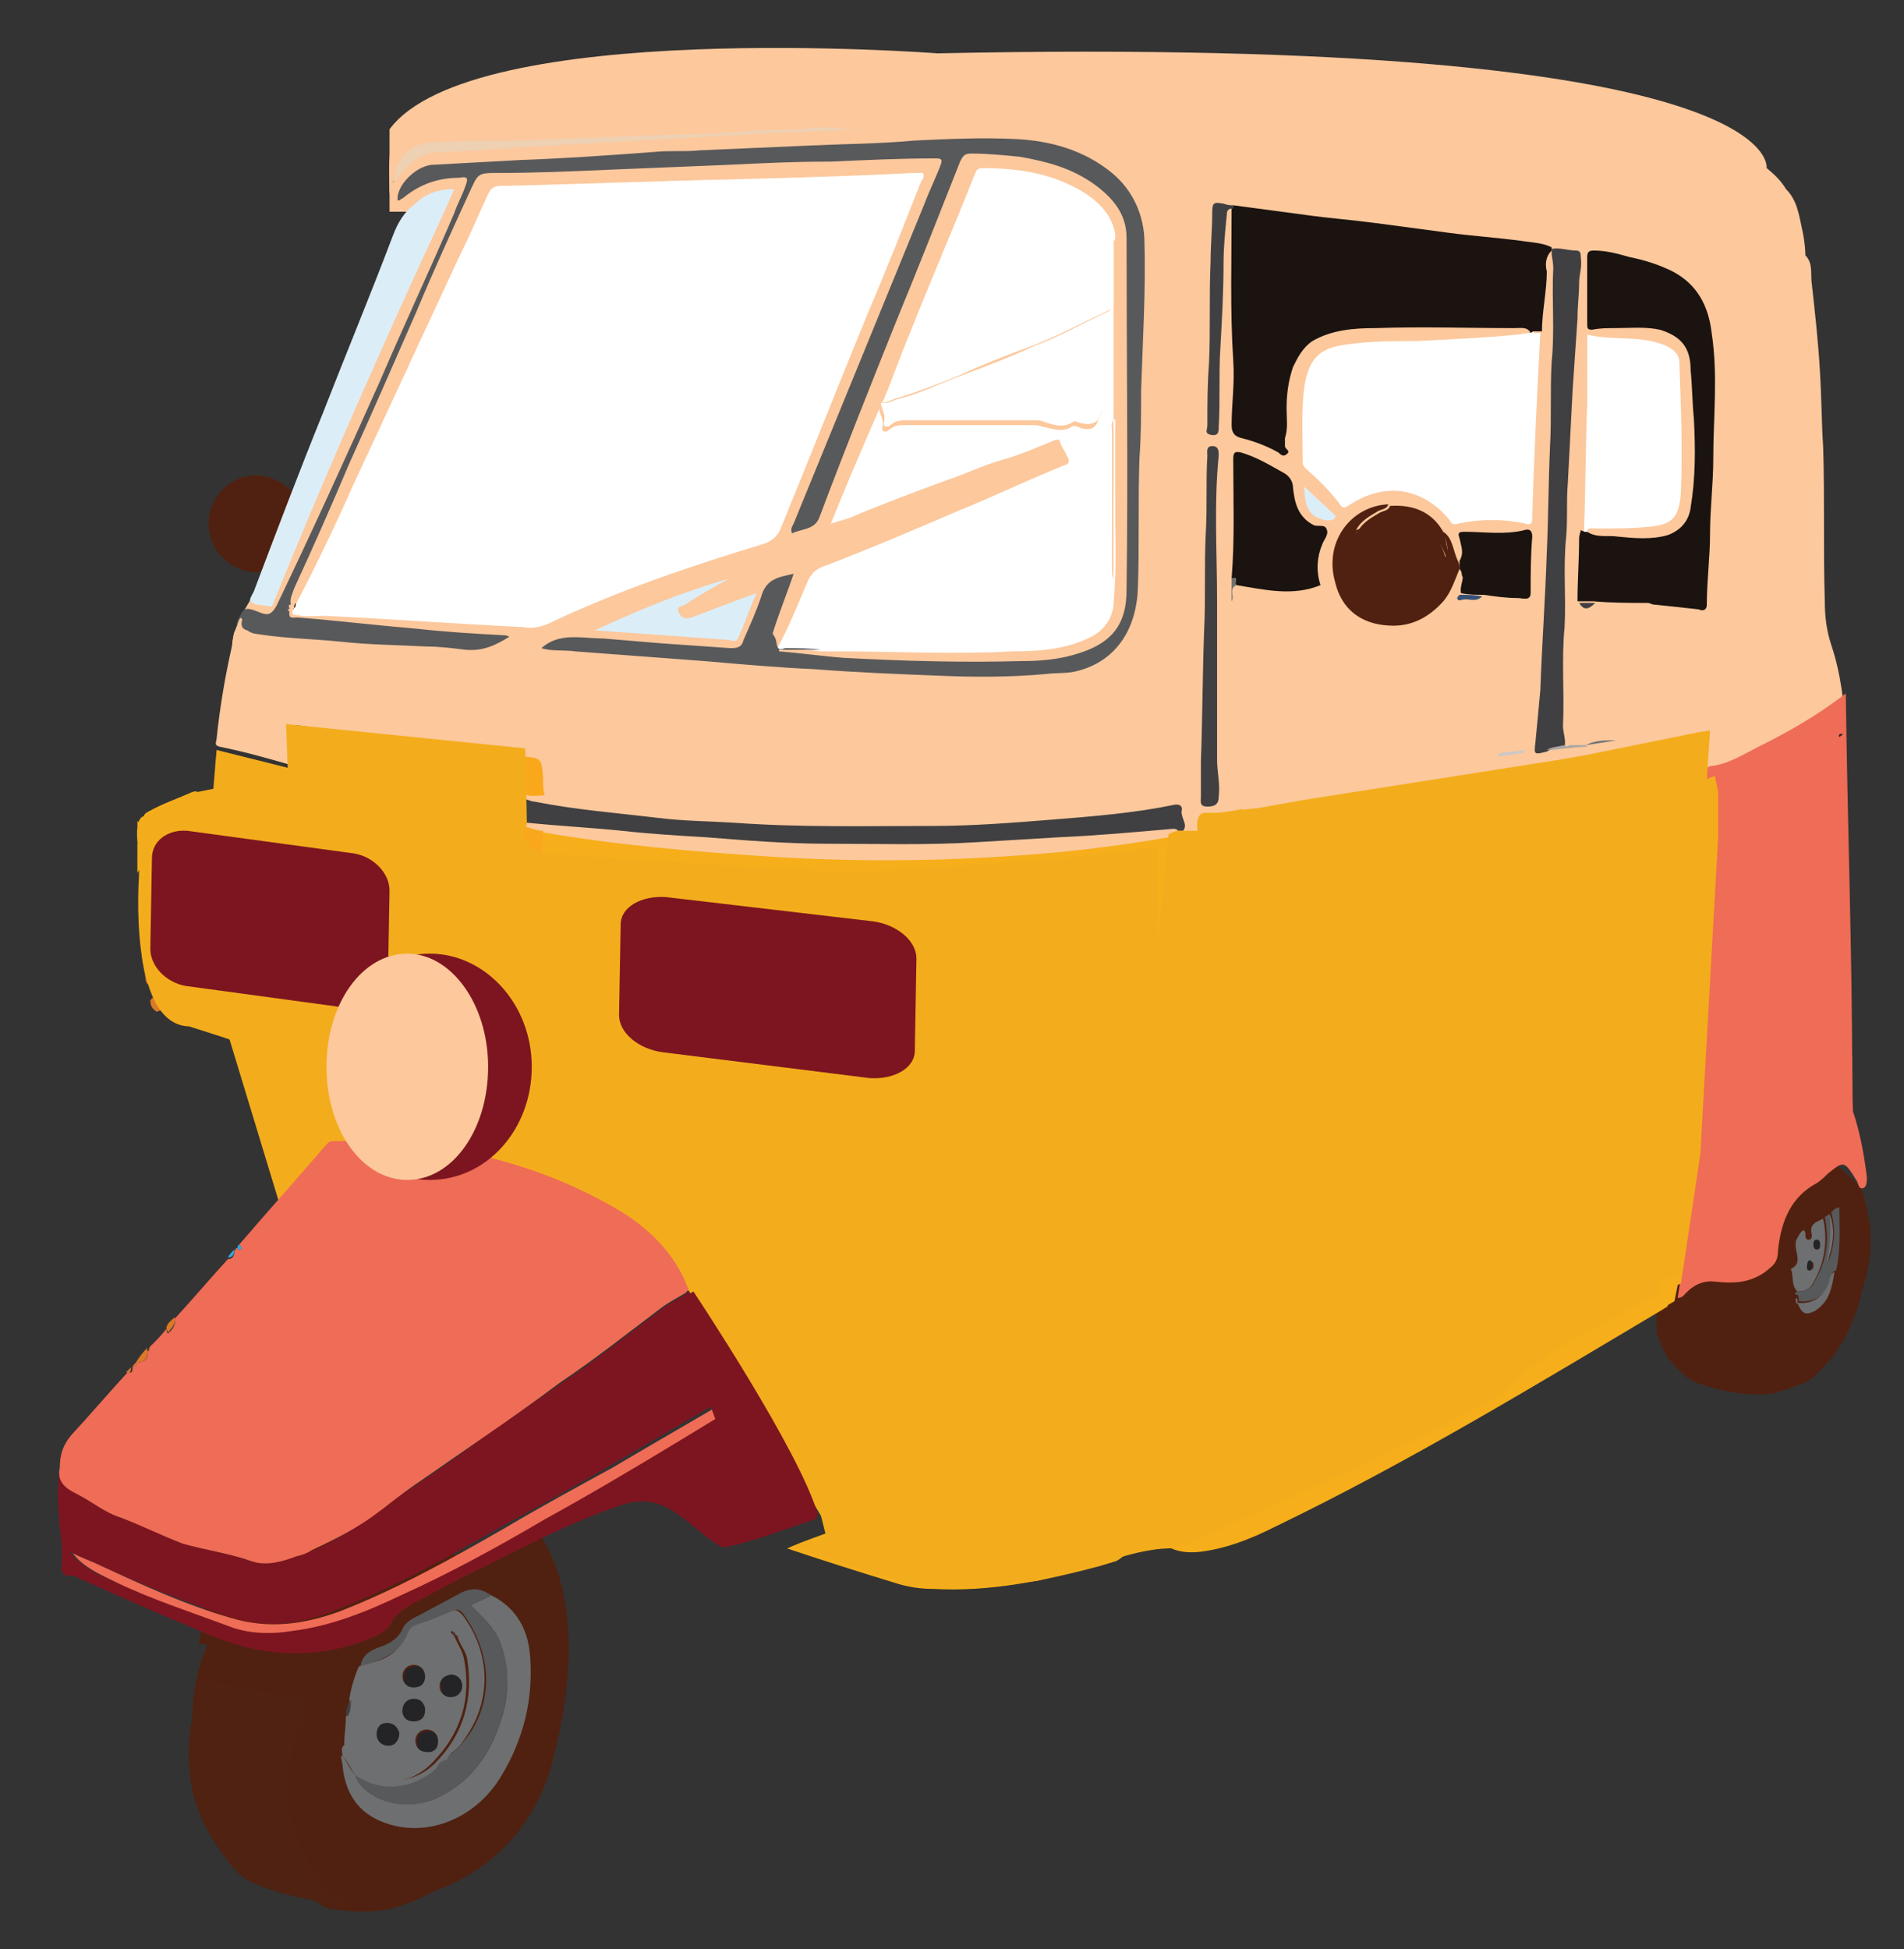 <?xml version="1.0" encoding="utf-8"?>
<!-- Generator: Adobe Illustrator 26.0.1, SVG Export Plug-In . SVG Version: 6.00 Build 0)  -->
<svg version="1.1" id="Layer_1" xmlns="http://www.w3.org/2000/svg" xmlns:xlink="http://www.w3.org/1999/xlink" x="0px" y="0px"
	 viewBox="0 0 117.8 120.6" style="enable-background:new 0 0 117.8 120.6;" xml:space="preserve">
<rect x="0" y="0" width="117.8" height="120.6" fill="#333333" stroke="none"/>
<style type="text/css">
	.st0{fill:#FCC89C;}
	.st1{fill:#502110;}
	.st2{fill:#4F2212;}
	.st3{fill:#6D6F70;}
	.st4{fill:#58595B;}
	.st5{fill:#403F41;}
	.st6{fill:#242427;}
	.st7{fill:#CCC8C7;}
	.st8{fill:#FFFFFF;}
	.st9{fill:#F6AE1A;}
	.st10{fill:#7D1520;}
	.st11{fill:#EF6C56;}
	.st12{fill:#1A1310;}
	.st13{fill:#FAA81B;}
	.st14{fill:#DBEEF8;}
	.st15{fill:#ABA6A4;}
	.st16{fill:#EED0B3;}
	.st17{fill:#E6262A;}
	.st18{fill:#DB7927;}
	.st19{fill:#375176;}
	.st20{fill:#0E88C4;}
	.st21{fill:#2EA9DF;}
	.st22{fill:#066493;}
	.st23{fill:#F3AD1C;}
</style>
<path class="st0" d="M113.3,39.9c-0.3-0.9-0.4-1.8-0.4-2.7c-0.1-3.2,0-6.3-0.1-9.5c-0.1-1.6-0.1-3.1-0.2-4.7
	c-0.1-1.8-0.3-3.6-0.5-5.4c-0.1-0.6,0.1-1.3-0.4-1.8c0,0.7,0.1,1.4,0.1,2.1c0-0.7-0.1-1.4-0.1-2.1v0h0c0,0,0-0.7-0.2-1.6
	c-0.2-0.9-0.3-1.8-1-2.5c-0.3-0.5-0.7-0.9-1.2-1.3c0,0,1.4-8.2-51.3-7.1c0,0-28.8-2.2-33.9,4.7v3.5v1.6h1l40.1-0.5l9.9-1
	c0,0.2,0,0.3,0,0.5c0,0.2,0.1,0.3,0.3,0.3c1.4-0.1,2.7,0.2,4.1,0.2c1.1,0.1,2.3,0.2,3.4,0.3c1.5,0.1,3,0.3,4.5,0.5
	c1,0.1,2.1,0.2,3.1,0.3c1.6,0.2,3.2,0.4,4.8,0.6c0.3,0,0.6,0.1,0.9,0.1l5,0.8c0.9,0.2,1.8,0.5,2.7,0.9c1.2,0.5,2,1.4,2.6,2.5
	c0.6,1.1,0.8,2.4,0.8,3.7c0.1,2.7,0,5.4-0.2,8c-0.2,2.6-0.3,5.2-0.5,7.8c-0.1,1.6-0.1,3.2-0.3,4.7c-0.1,0.6-0.1,1.3-0.2,1.9
	c-0.1,1.2-0.2,2.4-0.3,3.7c2.1-0.8,4.2-1.6,6.3-2.3c0.6-0.2,1.1-0.5,1.8-0.4h0c0-0.1,0.1-0.1,0.2-0.2c0,0,0.1,0,0.1-0.1
	C114.1,43.5,113.9,41.7,113.3,39.9z M79.1,11.9c-0.2,0-0.3,0.1-0.5-0.2c0.1,0,0.2-0.1,0.3-0.1l1.9,0.3
	C80.2,11.9,79.7,11.9,79.1,11.9z M108.3,16.2c0.1,1.8,0,3.5-0.1,5.3C108.3,19.8,108.4,18,108.3,16.2z M111.2,25.7
	c-1,2.7-2,5.4-2.9,8.1c-0.5,1.3-0.9,2.5-1.5,3.8c0.6-1.2,1-2.5,1.5-3.8C109.3,31.1,110.2,28.4,111.2,25.7c0.6-1.5,0.9-3,0.7-4.6
	c0-0.1,0-0.2,0-0.3c0,0.1,0,0.2,0,0.3C112.1,22.6,111.8,24.1,111.2,25.7z"/>
<path class="st1" d="M18.9,32.4c0,1.6-1.3,3-3,3c-1.6,0-3-1.3-3-3c0-1.6,1.3-3,3-3C17.5,29.5,18.9,30.8,18.9,32.4z"/>
<path class="st1" d="M102.5,81.2c0,0-0.6,3.9,4.2,4.8c0,0,4.9,1.6,7.3-3.2c2.4-4.9,1.8-7,1.2-9.2c0,0-5-6.5-8.8,1.2
	C106.4,74.8,102.9,74.3,102.5,81.2"/>
<path class="st0" d="M28.6,8.7l-6.8,13.6l-5.1,13l-1.2,1.8c0,0-1,1.6-1.1,2.5c-0.2,0.8,1.1,1.4,1.1,1.4l10.7,12.3l15.5,3.2l69.9-0.4
	l-1.6-25.2L107,11.3L73.6,5.9L28.6,8.7z"/>
<polyline class="st1" points="30.6,98.2 31.7,97.6 31.1,96.7 30.3,95.7 28.4,96 29.5,97.6 30.6,98.3 "/>
<path class="st1" d="M34.5,106.3c0,6.2-5,11.3-11.3,11.3c-6.2,0-11.3-5-11.3-11.3c0-6.2,5-11.3,11.3-11.3
	C29.5,95.1,34.5,100.1,34.5,106.3"/>
<path class="st1" d="M12.3,101.7c0.1-0.8,0.3-1.6,0.4-2.4l0,0c0.5,0.1,0.9,0.3,1.3,0.5c0.8,0.4,1.6,0.6,2.5,0.8
	c0.3,0,0.4,0.1,0.3,0.6c-0.1,0.4-0.1,0.7-0.2,1.1c-0.1,0.5,0,0.7,0.5,0.7c1,0,2-0.2,3-0.5c-0.3,1-0.5,2-0.6,3
	c-0.1,1.5-0.1,3.1,0.4,4.5c0.6,1.6,1.7,2.4,3.1,2.8c1.6,0.4,3,0.1,4.4-0.9c1.5-1.1,2.4-2.8,3.1-4.7c0.6-1.9,1-3.9,0.9-6
	c-0.1-2-0.5-3.8-1.9-5c-0.1-0.1-0.2-0.2-0.2-0.2c0-0.2,0.1-0.2,0.2-0.2c1.2-0.4,2.4-0.8,3.5-1.3c0.2-0.1,0.3-0.1,0.4,0.3
	c0.6,2.2,1,4.4,1.1,6.8c0.1,4.4-1,8.2-3.4,11.5c-1.7,2.4-3.8,4-6.3,4.8c-1.4,0.5-2.9,0.4-4.3,0.2c-0.8-0.1-1.3-0.8-1.7-1.5
	c-1.1-1.7-1.7-3.6-1.9-5.8c-0.1-1.3-0.2-2.5-0.2-3.8c0-0.7,0.1-1.4,0.1-2.1c0-0.2,0-0.5-0.2-0.5c-0.1-0.1,0-0.3,0-0.4
	c0-0.5,0.1-0.9-0.5-1c-0.9-0.1-1.8-0.4-2.7-0.8C13,101.8,12.6,101.7,12.3,101.7"/>
<path class="st2" d="M12.5,104c0.5,0,1,0.1,1.5,0.2c1.3,0.3,2.7,0.6,4,0.7c0.9,0.1,0.8,0.4,0.8,0.9c0,0.1-0.2,0.3,0,0.4
	c-1.5,3.3-1.3,6.5,0.6,9.6c0.5,0.8,1.3,1.5,2.2,2.2c-2.1-0.4-4-0.7-5.7-1.4c-1.1-0.4-1.6-1.2-2.2-2c-1.8-2.4-2.3-5-1.9-7.8
	C12,105.9,12.1,104.9,12.5,104"/>
<path class="st3" d="M21.3,107.9c0-0.6,0.1-1.1,0.1-1.7c0.2-0.3,0.2-0.6,0.2-0.9l0,0c0.1,0,0.1-0.1,0-0.1l0,0
	c0.1-0.7,0.3-1.4,0.6-2.1c0.2-0.1,0.4-0.1,0.6-0.2c1.1-0.2,1.9-0.7,2.3-1.8c0.1-0.3,0.3-0.5,0.6-0.6c0.7-0.3,1.4-0.5,2.1-0.8
	c0.4-0.2,0.6,0,0.8,0.2c1.6,2.1,1.9,4.9,0.4,7.3c-0.4,0.6-0.7,1.2-1.5,1.4c0.1-0.2,0.3-0.4,0.4-0.6c1-1.7,1.6-3.6,1-5.6
	c-0.2-0.5-0.3-1.1-0.8-1.3c0-0.1-0.1-0.1-0.1-0.2c0,0-0.1,0-0.1,0.1c0.1,0.1,0.1,0.1,0.2,0.2c0.2,0.5,0.5,0.9,0.6,1.4
	c0.5,2.5-0.2,4.7-2,6.5c-1,1-2.2,1.3-3.6,1C22.1,109.9,21.6,109,21.3,107.9 M24.7,107.2c-0.1-0.3-0.3-0.6-0.7-0.6
	c-0.4,0-0.6,0.3-0.6,0.7c0,0.4,0.3,0.7,0.7,0.7C24.4,108,24.7,107.7,24.7,107.2 M27.9,103.6c-0.4,0.1-0.7,0.3-0.7,0.7
	c0,0.4,0.2,0.6,0.6,0.6c0.4,0,0.7-0.3,0.7-0.7C28.5,103.9,28.3,103.7,27.9,103.6 M25.6,106.5c0.5,0,0.7-0.3,0.7-0.7
	c0-0.4-0.3-0.6-0.7-0.6c-0.4,0-0.7,0.3-0.7,0.7C24.9,106.2,25.2,106.4,25.6,106.5 M27.1,107.7c0-0.4-0.3-0.7-0.7-0.7
	c-0.4,0-0.7,0.3-0.7,0.7c0,0.4,0.3,0.7,0.7,0.6C26.9,108.4,27.1,108.2,27.1,107.7 M26.3,103.7c0-0.4-0.3-0.7-0.7-0.7
	c-0.4,0-0.7,0.3-0.7,0.7c0,0.4,0.2,0.6,0.6,0.6C26,104.4,26.2,104.2,26.3,103.7"/>
<path class="st3" d="M30.4,98.7c1.6,0.8,2.3,2.2,2.4,3.8c0.2,2.6-0.4,5.1-1.8,7.4c-1.5,2.5-4.3,3.7-6.8,3c-1.8-0.5-2.8-1.7-3-3.6
	c0-0.2-0.1-0.4-0.1-0.7c0.4,0.3,0.5,0.9,0.9,1.2c0,0.2,0.1,0.3,0.2,0.5c1.1,1.4,3.2,1.6,4.7,1c2-0.9,3.3-2.5,4-4.6
	c0.6-1.7,0.7-3.4,0-5.2c-0.4-0.9-1.1-1.5-1.8-2.2C29.6,99.1,30,98.9,30.4,98.7"/>
<path class="st4" d="M30.4,98.7c-0.4,0.2-0.8,0.4-1.3,0.6c0.7,0.7,1.4,1.3,1.8,2.2c0.7,1.7,0.6,3.4,0,5.2c-0.7,2.1-2,3.7-4,4.6
	c-1.4,0.6-3.5,0.5-4.7-1c-0.1-0.2-0.2-0.3-0.2-0.5c2,1.2,3.8,0.5,4.9-0.5c0.2-0.2,0.3-0.4,0.5-0.5c0.1,0,0.2-0.1,0.2-0.2l0,0
	c0.7-0.2,1.1-0.9,1.5-1.4c1.5-2.3,1.2-5.1-0.4-7.3c-0.2-0.3-0.4-0.4-0.8-0.2c-0.7,0.3-1.4,0.6-2.1,0.8c-0.3,0.1-0.5,0.3-0.6,0.6
	c-0.4,1-1.3,1.5-2.3,1.8c-0.2,0-0.4,0.1-0.6,0.2c0.1-0.7,0.6-1,1.2-1.2c0.6-0.2,1.1-0.5,1.4-1.1c0.2-0.5,0.7-0.7,1.1-0.9
	c0.9-0.5,1.7-0.9,2.6-1.4C29.3,98.2,29.8,98.3,30.4,98.7"/>
<path class="st3" d="M27.5,108.9c-0.3,0.1-0.4,0.3-0.5,0.5c-1.1,1-3,1.7-4.9,0.5c-0.4-0.3-0.5-0.9-0.9-1.2c0-0.3-0.2-0.6,0.2-0.8
	c0.3,1.1,0.8,1.9,1.9,2.2c1.3,0.2,2.6,0,3.6-1c1.8-1.8,2.4-4,2-6.5c-0.1-0.5-0.5-0.9-0.6-1.4l0,0c0.5,0.3,0.7,0.8,0.8,1.3
	c0.6,2,0,3.8-1,5.6c-0.1,0.2-0.2,0.4-0.4,0.6l0,0C27.7,108.7,27.6,108.8,27.5,108.9"/>
<path class="st5" d="M21.7,105.3c0,0.3,0,0.6-0.2,0.9c-0.2-0.3,0-0.6,0.1-0.9C21.6,105.3,21.7,105.3,21.7,105.3"/>
<path class="st6" d="M24.7,107.2c0,0.5-0.3,0.8-0.7,0.8c-0.4,0-0.7-0.3-0.7-0.7c0-0.4,0.2-0.7,0.6-0.7
	C24.4,106.6,24.6,106.9,24.7,107.2"/>
<path class="st6" d="M25.6,106.5c-0.4,0-0.7-0.2-0.7-0.7c0-0.4,0.3-0.7,0.7-0.7c0.4,0,0.6,0.2,0.7,0.6
	C26.3,106.2,26.1,106.4,25.6,106.5"/>
<path class="st6" d="M27.1,107.7c0,0.4-0.2,0.7-0.6,0.7c-0.5,0-0.7-0.2-0.7-0.6c0-0.4,0.2-0.7,0.7-0.7
	C26.8,107.1,27.1,107.3,27.1,107.7"/>
<path class="st3" d="M27.5,108.9c0.1-0.1,0.1-0.2,0.2-0.2C27.7,108.8,27.7,108.9,27.5,108.9"/>
<path class="st7" d="M11,107.9c0-0.1,0-0.1,0-0.1C11,107.9,11,107.9,11,107.9"/>
<path class="st1" d="M34.1,109.2c0,0,2.8-8.7-0.6-14.1l-2.2,1l0.7,2.2C32.1,98.2,35.1,100.4,34.1,109.2"/>
<path class="st3" d="M21.7,105.3c0,0-0.1,0-0.1,0c0,0,0.1-0.1,0.1-0.1l0,0C21.7,105.3,21.7,105.3,21.7,105.3L21.7,105.3z"/>
<path class="st6" d="M27.9,103.6c0.4,0,0.7,0.3,0.7,0.7c0,0.4-0.3,0.7-0.7,0.7c-0.4,0-0.6-0.2-0.6-0.6
	C27.2,103.9,27.4,103.7,27.9,103.6"/>
<path class="st6" d="M26.3,103.7c0,0.5-0.3,0.7-0.7,0.7c-0.4,0-0.6-0.2-0.6-0.6c0-0.4,0.2-0.7,0.7-0.7C26,103,26.2,103.3,26.3,103.7
	"/>
<path class="st5" d="M21.7,105.3c0,0,0-0.1,0-0.1C21.8,105.3,21.8,105.3,21.7,105.3"/>
<path class="st8" d="M18.3,37.4c1.3-2.5,2.5-5,3.6-7.5c2.2-4.7,4.4-9.5,6.6-14.2c0.6-1.2,1.1-2.4,1.7-3.7c0.2-0.4,0.4-0.5,0.8-0.5
	c4.7-0.1,9.5-0.3,14.2-0.4c3.8-0.1,7.5-0.2,11.3-0.4c0.2,0,0.4,0,0.6,0c0.1,0.2,0,0.4-0.1,0.5c-1.1,2.8-2.2,5.6-3.4,8.4
	c-1.8,4.4-3.5,8.7-5.3,13.1c-0.2,0.5-0.5,0.7-0.9,0.9c-4.6,1.4-9.1,2.9-13.5,5c-0.5,0.2-1,0.3-1.5,0.2c-4.1-0.2-8.2-0.5-12.3-0.7
	c-0.7,0-1.3,0.1-2-0.1c0-0.1,0-0.2,0-0.2c0,0,0-0.1,0-0.1l0,0C18.3,37.6,18.3,37.4,18.3,37.4L18.3,37.4z"/>
<path class="st9" d="M73.2,51.4c0,1.8,0,3.5,0,5.2c0,4.5,0,9.1,0,13.6c0,4.8-0.5,9.5-1.3,14.2c-0.4,2.7-0.8,5.4-1.5,8
	c-3.6,1-7.2,1.9-10.9,1.6c-1.8-0.2-3.6-0.6-5-1.8c-1.5-1.2-2.7-2.5-3.9-3.9c-1.6-1.8-3.1-3.7-4.6-5.6c-0.1-0.2-0.2-0.4-0.5-0.3l0,0
	c0-0.3,0-0.6-0.4-0.6l0,0c0-0.1,0-0.2-0.2-0.3c-0.7-1.2-1.4-2.4-2.1-3.6c-0.6-1.1-1.4-1.9-2.3-2.6c-2.8-2.1-6-3.5-9.4-4.4
	c-3.5-0.9-7-1.3-10.6-1.2c-0.4,0-0.6,0.1-0.8,0.4c-0.8,0.9-1.6,1.8-2.4,2.8c-0.6-2-1.2-3.9-1.8-5.9c0-0.1,0-0.1-0.1-0.2
	c0,0-0.1-0.1,0-0.1c0.2,0,0.4,0,0.5,0.1c4.5,1,8.9,1.9,13.4,2.9c2.8,0.6,5.5,1.3,8.2,1.9c4.1,0.8,8.1,1.9,12.1,2.8
	c2.9,0.6,5.9,1.3,8.9,1c1.4-0.1,2.8-0.5,4.1-1.1c2.2-1.1,4-2.7,5.5-4.6c0.3-0.3,0.7-0.6,0.8-1.1c1-0.3,1.2-1,1.2-2
	c0-4.4,0.1-8.8,0.3-13.2c0-0.5-0.1-0.6-0.6-0.5c-5.7,1.4-11.5,2.3-17.4,3c-4,0.5-8.1,0.3-12.1,0c-2.2-0.2-4.4-0.5-6.6-0.8
	c-0.2-1.2-0.1-2.4-0.1-3.6c4.7,0.8,9.4,1.2,14.1,1.5c4.7,0.3,9.5,0.3,14.2,0c3.5-0.2,7-0.6,10.4-1.2c0.2,0,0.4-0.1,0.6-0.2
	C73.1,51.4,73.2,51.4,73.2,51.4"/>
<path class="st9" d="M97.1,50.5c-0.1,1.8-0.3,3.7-0.4,5.5c-0.3,3.8-0.6,7.5-0.8,11.3c-0.3,4.8-0.6,9.6-0.7,14.4c0,1-0.4,1.4-1.2,1.9
	c-5,2.7-9.9,5.5-15.1,7.6c-1.1,0.4-2.2,0.9-3.3,0.9c-1.1,0-1.4-0.3-1.1-1.3c0.9-3.2,1.3-6.4,1.6-9.7c0.9-8.6,1.3-17.2,1.4-25.8
	c0-0.2,0-0.4,0.1-0.6c1.8-0.4,3.7-0.8,5.5-1.2C87.8,52.5,92.4,51.5,97.1,50.5"/>
<path class="st10" d="M3.7,90.8c-0.2,0.9,0.4,1.3,1,1.6c1,0.5,1.8,1.2,2.8,1.5c1.3,0.4,2.5,1.1,3.8,1.6c1.4,0.4,2.9,0.6,4.3,1.1
	c0.9,0.3,1.9,0,2.7-0.3c2.4-0.7,4.2-2.2,6.2-3.6c1.8-1.2,3.6-2.4,5.3-3.7c1.6-1.1,3.3-2.3,4.9-3.4c2.1-1.4,4.1-3,6.1-4.5
	c0.5-0.4,1.1-0.7,1.6-1c0.1-0.1,0.1-0.1,0.2-0.2l3.4,6c0,0-0.1,0-0.1,0c-2.7,1.6-5.5,3.2-8.2,4.8c-2.2,1.3-4.4,2.5-6.6,3.7
	c-3.3,1.9-6.7,3.8-10.3,5.2c-2.2,0.9-4.4,1.2-6.7,0.4c-2.7-0.9-5.4-2-8-3.2c-0.6-0.3-1.2-0.5-1.8-0.8c0.7,0.9,1.7,1.4,2.7,1.8
	c2.3,1.1,4.8,1.9,7.3,2.8c1.2,0.4,2.5,0.4,3.7,0.2c2.3-0.4,4.5-1.2,6.7-2.2c3-1.4,6-3,8.9-4.7c2.8-1.6,5.6-3.3,8.4-4.9
	c1.5-0.9,2.9-1.8,4.4-2.6c1.4,2.4,2.7,4.8,4.1,7.2c0.1,0.2,0.1,0.3-0.1,0.4c-1.8,0.6-3.6,1.3-5.4,1.7c-0.4,0.1-0.7-0.2-1-0.4
	c-0.7-0.5-1.4-1.2-2.2-1.7c-1.1-0.8-2.3-0.9-3.6-0.4c-2.9,1-5.6,2.4-8.4,3.8c-1.5,0.7-2.9,1.5-4.4,2.3c-0.5,0.3-0.9,0.6-1.2,1.1
	c-0.2,0.4-0.5,0.6-0.9,0.8c-3.4,1.5-6.8,1.4-10.2,0c-2.7-1.1-5.4-2.3-8.1-3.5c-0.2-0.1-0.5-0.3-0.7-0.2c-0.3,0-0.5-0.2-0.5-0.5
	c0.1-0.8,0-1.7-0.1-2.5C3.6,93.3,3.5,92.1,3.7,90.8"/>
<path class="st11" d="M114.6,67.2c-1.5-2.1-3-2.3-5-0.9c-2,1.5-3.2,3.7-4,6.3c-0.5,1.4-0.8,2.9-0.8,4.5c0.3-1.3,0.6-2.6,1.1-3.9
	c0.8-2.4,1.9-4.5,3.7-6c0.9-0.7,1.9-1.3,3.1-0.9c0.4,0.1,0.7,0.3,1,0.7c-1.8,0.3-2.6,1.9-3.4,3.5c-1,2-1.6,4.1-2,6.4
	c0,0.3-0.1,0.6,0,0.9c0.3-0.2,0.4-0.6,0.6-1c0.9-2.2,1.6-4.6,2.6-6.7c0.5-0.9,1-1.8,1.8-2.4c0.7-0.5,0.8-0.4,1.1,0.4
	c0.6,1.5,0.9,3.1,1.1,4.7c0,0.3,0,0.6-0.2,0.7c-0.3,0.1-0.3-0.2-0.4-0.4c-0.8-1.3-0.8-1.3-1.8-0.5c-0.2,0.2-0.4,0.4-0.7,0.6
	c-1.5,0.8-2.2,2.2-2.4,4.2c0,0.7-0.3,0.9-0.8,1.3c-1,0.7-2,0.7-3,0.6c-0.7-0.1-1.3,0.1-1.9,0.7c-0.1,0.1-0.2,0.3-0.5,0.3
	c0.2-1.3,0.4-2.6,0.5-3.9c0.4-4.2,0.7-8.5,0.9-12.7c0.3-5.3,0.4-10.5,0.4-15.8c0-0.2-0.1-0.4,0.2-0.5c1.1-0.1,2-0.7,3-1.2
	c1.8-0.9,3.6-1.9,5.4-3.3C114.3,51,114.6,59,114.6,67.2"/>
<path class="st0" d="M52.3,50.2c-2.1,0.1-4.3-0.1-6.4-0.1c-2.7-0.1-5.4-0.2-8.1-0.5c0.1-0.2,0.1-0.4,0-0.7c-0.4-1.3-1.4-2-2.6-2.5
	c-1.8-0.7-3.8-0.6-5.7-0.9c-2.1-0.3-4.2-0.5-6.3-0.9c-1.1-0.2-2.2-0.5-3.1-1.1c-1.3-0.9-2.4-2.1-2.8-3.8c2.9,0.3,5.7,0.5,8.6,0.8
	c1,0.1,1.9,0.2,2.9,0.2c0.1,0.2-0.2,0.2-0.3,0.3c-0.2,0.1-0.4,0.3-0.3,0.6c0.1,0.3,0.2,0.5,0.5,0.6c0.2,0,0.4,0.1,0.5,0
	c0.1,0,0.2,0,0.2-0.1c1.9-1.2,4-1.1,6.1-0.8c3.5,0.4,7.1,0.7,10.6,0.9c5.1,0.4,10.2,0.8,15.3,0.8c1.8,0,3.6-0.1,5.4-0.3
	c1.9-0.2,3.9-2,4.5-4.1c0-0.2,0.1-0.4,0.1-0.5c0,0.1,0.1,0.1,0.1,0.2c-0.2,1.6-0.6,3.2-2.3,4c-0.6,0.3-1.3,0.4-2,0.5
	c-2.3,0.4-4.6,0.6-6.9,0.6c-1.3,0-2.6,0-4,0c-0.2,0-0.5,0-0.6,0.3c-0.2,0.4-0.4,0.7-0.6,1c-0.7,1.3-1.5,2.6-2.2,3.9
	C52.7,49.1,52.3,49.6,52.3,50.2"/>
<path class="st9" d="M104.9,48.8c0.4,1.8-0.1,3.5-0.2,5.3c-0.1,2.9-0.3,5.7-0.4,8.6c-0.3,4.9-0.5,9.8-0.8,14.8
	c0,0.2-0.1,0.4-0.3,0.5c-2.5,1.5-4.9,3-7.4,4.5c-0.1,0-0.1,0.1-0.3,0.1c0.1-1.3,0.3-2.6,0.4-3.9c0.2-2.1,0.4-4.3,0.6-6.4
	c0.4-5,0.7-9.9,1-14.9c0.2-2.4,0.3-4.7,0.4-7.1c0.1,0,0.3,0,0.4-0.1C100.5,49.8,102.7,49.3,104.9,48.8"/>
<path class="st8" d="M68.9,25.5V26c-0.2,0.2-0.1,0.4-0.1,0.6c0,2.9,0,5.8,0,8.7c0,0.1,0,0.3,0.1,0.5v-5.9c0.1,2.5,0.2,5,0,7.5
	c-0.1,1-0.7,1.7-1.6,2.1c-1.5,0.7-3.1,0.8-4.7,0.8c-3.6,0.2-7.2,0-10.9,0c-0.3,0-0.6,0-0.9,0c-0.7-0.1-1.5-0.1-2.2-0.1
	c-0.2,0-0.4,0.1-0.5-0.1c0.7-1.3,1.3-2.8,1.9-4.2c0.2-0.4,0.4-0.6,0.8-0.8c2.9-1.1,5.7-2.3,8.5-3.5c2.2-0.9,4.3-1.9,6.5-2.8
	c0.4-0.1,0.4-0.3,0.2-0.6c-0.1-0.3-0.3-0.5-0.4-0.8c0-0.3-0.3-0.2-0.5-0.1c-1,0.4-1.9,0.8-2.9,1.1c-1.2,0.3-2.4,0.9-3.6,1.3
	c-1.9,0.7-3.8,1.4-5.7,2.2c-0.4,0.2-0.9,0.3-1.5,0.5c1-2.5,2-4.8,3-7.1c0,0.3,0.3,0.6,0.2,1.1c-0.1,0.3,0.2,0.4,0.4,0.2
	c0.3-0.3,0.7-0.3,1.1-0.3c2.6,0,5.1,0,7.7,0c0.2,0,0.5,0,0.7,0.1c0.6,0.1,1.2,0.4,1.8,0c0.2-0.1,0.4,0,0.6,0.1
	c0.4,0.1,0.8,0.1,1-0.4C68.2,25.2,68.5,25.2,68.9,25.5"/>
<path class="st0" d="M52.3,50.2c0-0.6,0.4-1,0.7-1.5c0.7-1.3,1.5-2.6,2.2-3.9c0.2-0.3,0.4-0.7,0.6-1c0.1-0.3,0.4-0.3,0.6-0.3
	c1.3,0,2.6,0,4,0c2.3-0.1,4.7-0.2,6.9-0.6c0.7-0.1,1.4-0.2,2-0.5c1.7-0.8,2-2.4,2.3-4c0,0-0.1-0.1-0.1-0.2c0.2-1.2,0.2-2.5,0.2-3.7
	c0.1-6.1,0.3-12.2,0.4-18.3c0-1.7-0.2-3.2-1.2-4.6c0.3-0.2,0.6-0.5,0.9-0.7c0.8-0.6,1.4-1.3,2.3-1.8c0,2.6-0.1,5.2-0.1,7.8
	c-0.1,3.2-0.2,6.4-0.2,9.6c0,0.5,0,0.9-0.6,1.1c0.6,0.1,0.5,0.5,0.5,0.9c-0.1,6.9-0.3,13.7-0.4,20.6c0,0.6-0.2,0.7-0.7,0.7
	c-4.8,0.3-9.6,0.6-14.5,0.6C56.2,50.2,54.2,50.2,52.3,50.2"/>
<path class="st4" d="M48.1,40c0.1,0.3,0.4,0.1,0.5,0.1c0.7,0,1.5,0,2.2,0.1h-2.6c0,0,0,0.1,0,0.1c1.3,0.1,2.7,0.3,4,0.4
	c3.7,0.2,7.4,0.3,11,0.2c1.2,0,2.4-0.1,3.6-0.5c2.2-0.7,2.9-2,2.9-3.9c0.1-7.3,0-14.5,0-21.8c0-1.5-0.9-2.5-2-3.3
	c-1.4-1-2.9-1.4-4.6-1.7c-1-0.1-2-0.2-3-0.2c-0.4,0-0.5,0.1-0.7,0.5c-1.3,3.3-2.6,6.6-4,10c-1.6,4-3.2,8-4.7,12
	c-0.3,0.8-1.1,0.7-1.7,1c-0.1-0.3,0-0.4,0.1-0.6c2.7-6.6,5.4-13.2,8.1-19.8c0.3-0.8,0.7-1.6,1-2.4c0.1-0.3,0.1-0.4-0.3-0.4
	c-2.2,0-4.3,0.1-6.5,0.2c-0.1,0-0.2,0-0.2,0c-2.1,0-4.1,0.1-6.2,0.2c-2.4,0.1-4.8,0.2-7.3,0.3c-2.3,0.1-4.6,0.2-6.8,0.2
	c-1.4,0-1.3,0-1.9,1.3c-1.1,2.4-2.2,4.8-3.2,7.2c-1.4,3.2-2.8,6.4-4.2,9.5c-1.1,2.6-2.2,5.1-3.4,7.7c-0.1,0.3-0.3,0.7-0.2,1
	c0,0,0,0,0,0c-0.2,0-0.1,0.1-0.1,0.3c0,0,0,0,0,0l-0.1,0c0,0,0,0.1,0.1,0.1c0,0.1,0,0.2,0,0.2c0,0.3,0.3,0.2,0.5,0.2
	c2.5,0.2,5,0.5,7.4,0.7c1.8,0.2,3.5,0.3,5.3,0.4c0.1,0,0.3,0,0.4,0.1c-0.8,0.5-1.6,0.9-2.7,0.8c-0.8-0.1-1.6-0.2-2.4-0.2
	c-1.8-0.1-3.5-0.1-5.3-0.3c-2-0.2-3.9-0.2-5.9-0.6c-0.1,0-0.2,0-0.2,0c-0.4-0.1-0.4-0.4-0.3-0.7c0.4-0.8,0.4-0.9,1.4-0.5
	c0.5,0.2,0.7,0.1,1-0.4c2.2-4.6,4.3-9.2,6.4-13.9c1.5-3.5,3.1-6.9,4.6-10.4c0.2-0.6,0.5-1.1,0.7-1.7c0.2-0.5,0.1-0.6-0.4-0.5
	c-1.3,0-2.4,0.4-3.4,1.2c-0.1,0.1-0.2,0.1-0.3,0.2c0,0,0,0-0.1,0c-0.1-0.9,1.1-2.1,2.1-2.2c1.8-0.1,3.7-0.2,5.5-0.3
	c2.8-0.1,5.6-0.3,8.3-0.5c0.9-0.1,1.9,0,2.8-0.1c2.3-0.1,4.6-0.2,6.9-0.3c2.1-0.1,4.2-0.1,6.3-0.3c2.1-0.1,4.2-0.2,6.3-0.1
	c2.2,0.1,4.3,0.7,6,2.1c1.2,1,1.9,2.4,2,4c0.1,3.2-0.1,6.4-0.2,9.5c0,1.4,0,2.8-0.1,4.1c-0.1,2.7,0,5.4-0.1,8.1
	c-0.1,2.6-1.4,4.5-3.7,5.1c-0.7,0.2-1.3,0.1-2,0.2c-2.2,0.2-4.4,0.2-6.7,0.1c-2.5-0.1-5.1-0.2-7.6-0.4c-2.3-0.1-4.5-0.3-6.8-0.5
	c-2.7-0.2-5.3-0.4-8-0.6c-0.7-0.1-1.5,0-2.1-0.2c1.1-1,2.5-0.6,3.8-0.6c1.2,0.1,2.4,0.2,3.6,0.3c1.4,0.1,2.8,0.2,4.3,0.3
	c0.5,0,0.7-0.1,0.8-0.5c0.4-0.9,0.8-1.8,1.1-2.7c0.3-1.1,1.1-1.2,2-1.4l0,0c-0.4,1.2-0.9,2.4-1.3,3.7C48.1,39.6,48,39.8,48.1,40"/>
<path class="st12" d="M76.3,12.7c1.5,0.2,3,0.4,4.5,0.6c1.4,0.2,2.8,0.3,4.3,0.5c1.5,0.2,3,0.4,4.5,0.6c1.5,0.2,3,0.3,4.5,0.5
	c0.6,0.1,1.3,0.1,1.9,0.4v0.2c-0.4,0.4-0.4,0.9-0.3,1.3c0,1.2-0.3,2.5-0.3,3.7l-0.3,0c0,0-0.1,0-0.1,0c-0.1,0-0.2,0-0.3,0.1
	c-0.2-0.4-0.6-0.3-1-0.3c-2.9,0-5.7-0.1-8.6,0c-1.3,0-2.7,0.1-3.9,0.8c-0.6,0.4-0.9,1-1.2,1.6c-0.3,0.9-0.4,1.7-0.4,2.6
	c0,0.6,0.1,1.2-0.1,1.8c0,0.2,0,0.4,0,0.5c0,0.2,0.4,0.3,0.1,0.5c-0.2,0.2-0.4,0-0.5-0.1c-0.7-0.4-1.5-0.7-2.3-0.9
	c-0.4-0.1-0.6-0.3-0.6-0.8c0-1.3,0.2-2.6,0.1-4c-0.2-3.1-0.1-6.3-0.1-9.4C76.3,12.9,76.3,12.8,76.3,12.7"/>
<path class="st8" d="M95,20.6l0.3,0c-0.2,3.8-0.4,7.7-0.5,11.5c0,0.3-0.1,0.4-0.4,0.3c-1.4-0.3-2.8-0.3-4.2,0
	c-0.3,0.1-0.4,0-0.5-0.2c-1.7-2.1-4.1-2.4-6.3-0.9c-0.2,0.1-0.3,0.2-0.5-0.1c-0.6-0.8-1.3-1.5-2.1-2.2c-0.1-0.1-0.2-0.2-0.2-0.4
	c0-1.6-0.1-3.1,0.1-4.7c0.3-1.8,1-2.4,2.7-2.6c1.4-0.2,2.8-0.2,4.2-0.2c2.1-0.1,4.2-0.2,6.3-0.4c0.2,0,0.5-0.1,0.7-0.1
	c0.1,0,0.2,0,0.3-0.1C94.9,20.6,94.9,20.6,95,20.6"/>
<path class="st0" d="M81.7,36.2c0.5,2.6,3.7,4.2,6.2,3.1c0.7-0.3,1.3-0.8,1.8-1.4c0.2-0.2,0.3-0.2,0.5-0.2c1.3,0.4,2.5,0.3,3.8,0.1
	c0.4-0.1,0.5,0,0.5,0.4c0,2.7,0,5.4-0.3,8.2c-0.5,0.1-1,0.1-1.5,0.2c-0.8-0.4-1.8-0.5-2.7-0.6c-2.7-0.4-5.4-0.7-8.2-0.9
	c-1.8-0.2-3.6-0.4-5.4-0.3c-0.4,0-0.6-0.1-0.6-0.5c0.1-2.4,0.1-4.7,0.2-7.1c0.3-0.3-0.1-0.8,0.3-1C78.2,36.6,79.9,37,81.7,36.2"/>
<path class="st8" d="M54.6,24.9c0.6-1.4,1.1-2.9,1.7-4.3c1.3-3.3,2.7-6.5,4-9.8c0.1-0.2,0.1-0.4,0.5-0.4c2.1,0,4.1,0.3,5.9,1.3
	c1.1,0.6,2.1,1.5,2.3,2.8c0,0.1,0,0.2,0,0.3c-0.2,0.2-0.1,0.4-0.1,0.6c0,1.1,0,2.1,0,3.2c0,0.3,0,0.5-0.3,0.6
	c-1.5,0.7-3,1.5-4.5,2.1c-1.6,0.6-3.2,1.2-4.7,1.9c-1.2,0.5-2.5,1-3.8,1.4C55.2,24.7,54.9,24.9,54.6,24.9"/>
<path class="st9" d="M75.4,79.4c-0.3,3.4-0.8,6.9-1.5,10.3c-0.1,0.6-0.4,1.1-0.4,1.7c0,0.9,0.5,1.5,1.4,1.7c0.9,0.1,1.7-0.1,2.6-0.3
	c2.7-0.9,5.2-2.2,7.7-3.5c6.2-3.2,12.1-6.8,17.8-10.9c0.1,0,0.1-0.1,0.3-0.2c0.1,0.9-0.1,1.7-0.1,2.5c0,0.2-0.2,0.2-0.3,0.3
	c-7.9,4.7-15.8,9.5-24.1,13.5c-1.4,0.7-2.9,1.3-4.5,1.5c-1.6,0.2-2.8-0.4-3.2-1.9c-0.1-0.2-0.1-0.4,0-0.7c0.9-3.8,1.6-7.7,2.1-11.6
	c0-0.1,0-0.2,0.1-0.2C73.9,80.8,74.7,80.1,75.4,79.4"/>
<path class="st13" d="M31.4,50.7c0,0.9,0,1.9,0,2.8c0,0.4-0.1,0.5-0.5,0.4c-3.1-0.4-6.3-0.8-9.4-1.2c-0.9-0.1-1.9-0.2-2.9-0.3
	c-0.3,0-0.5-0.1-0.4-0.5c0.2-1.9,0.2-3.9,0.2-5.8c0-0.4,0.1-0.5,0.6-0.5c3.8,0.5,7.7,1,11.5,1.4c0.6,0.1,0.9,0.3,0.8,0.9
	C31.3,48.9,31.3,49.8,31.4,50.7L31.4,50.7z"/>
<path class="st12" d="M98.2,32.9c0.6,0.4,1.3,0.2,1.9,0.3c1,0.1,2.1,0.2,3.1-0.1c0.8-0.3,1.3-0.9,1.4-1.7c0.3-1.8,0.3-3.6,0.2-5.5
	c-0.1-1-0.1-2-0.2-3c0-1.4-0.6-2.1-1.9-2.5c-0.9-0.2-1.9-0.1-2.8-0.1c-0.5,0-0.9,0-1.4,0.1c-0.3,0-0.3-0.1-0.3-0.4
	c0-1.4,0-2.7,0-4.1c0-0.3,0.1-0.4,0.4-0.4c0.8,0,1.5,0.2,2.2,0.4c1,0.2,1.9,0.5,2.7,0.9c1.5,0.8,2.2,2.1,2.4,3.8
	c0.4,2.6,0.1,5.2,0.1,7.8c0,1.5-0.2,3.1-0.2,4.6c0,1.5-0.2,2.9-0.2,4.4c0,0.4-0.3,0.4-0.5,0.3c-0.9-0.1-1.8-0.2-2.8-0.3
	c-0.1,0-0.2-0.1-0.4-0.1c-1.1,0-2.2,0-3.3-0.1c-0.3,0-0.6,0-1,0c0-1.3,0.1-2.6,0.1-3.9c0-0.2,0.1-0.4,0.1-0.5
	C98,32.9,98.1,32.9,98.2,32.9"/>
<path class="st9" d="M69.4,55.2v4.7c-0.2,0.1-0.3,0-0.4,0c-0.6-0.5-1.3-0.5-1.9,0.1c-0.9,0.9-0.9,2.8-0.1,3.7
	c0.6,0.6,1.2,0.7,2.1,0.2v2.6c-1.1,0.4-2.2,0.7-3.3,1.1c0-3.2-0.1-6.5-0.1-9.7c0-0.4,0-0.8,0-1.3c-1,0.5-1.9,1-2.9,1.4
	c-2.3,0.8-4.8,1.2-7.2,1.5c-0.5,0.1-0.8,0.1-0.6,0.8c1,3.3,1.1,6.6-0.1,9.8c-0.2,0.5,0.2,0.4,0.4,0.4c2,0.2,4,0.3,6.1,0.1
	c-0.7,0.2-1.2,0.5-1.7,0.4c-1.8,0-3.6-0.1-5.4-0.1c-0.2,0-0.3,0-0.5-0.3c-0.2-0.5-0.5-0.5-0.8,0c-0.1,0.2-0.2,0.2-0.4,0.2
	c-1.3,0-2.7-0.1-4-0.2c1-0.5,2-1.1,2.7-2c0.9-1.1,1.3-2.4,1.3-3.9c0-0.3,0-0.5-0.2-0.8l0,0c0.2-1-0.2-1.9-0.6-2.7
	c-0.5-1-1.3-1.8-2.3-2.3c1,0,2,0,2.9,0c0.2,0,0.3,0.1,0.3,0.3c0,0.2,0.1,0.4,0.4,0.4c0.2,0,0.4-0.1,0.4-0.3c0-0.4,0.3-0.3,0.5-0.3
	c0.8,0,1.6,0,2.4,0c2.5,0.1,4.8-0.8,7-1.9c1.5-0.8,3.1-1.6,4.5-2.6c0.4-0.3,0.8-0.2,1.2-0.4c0.2-0.1,0.2,0.1,0.2,0.2
	c0,0.3,0,0.5,0,0.8c-1.2,0.4-2.3,1-3.6,1.6c0.5,0.2,0.8,0.1,1.2-0.1C67.8,56,68.6,55.6,69.4,55.2"/>
<path class="st9" d="M69,68.6c-0.1,0.5-0.5,0.8-0.8,1.1c-1.5,1.9-3.3,3.5-5.5,4.6c-1.3,0.6-2.7,1-4.1,1.1c-3,0.2-6-0.4-8.9-1
	c-4.1-0.9-8.1-1.9-12.1-2.8c-2.8-0.6-5.5-1.3-8.2-1.9c-4.5-1-8.9-1.9-13.4-2.9c-0.2,0-0.4,0-0.5-0.1c-0.2-0.6-0.4-1.2-0.7-1.9
	c1.5,0.5,2.9,1,4.3,1.4c5,1.5,10.1,2.6,15.2,3.5c2.5,0.5,5.1,0.8,7.7,1.1c0.5,0.1,1,0.3,1.6,0.4c4.4,1,8.7,2,13.2,2.5
	c2.4,0.3,4.7-0.1,6.6-1.6c0.6-0.5,1.3-1.1,1.7-1.8C66.3,69.8,67.6,69.2,69,68.6"/>
<path class="st9" d="M75.4,79.4c-0.7,0.7-1.4,1.4-2.2,2.1c0.2-2.2,0.5-4.4,0.6-6.6c0.1-1.9,0.2-3.9,0.2-5.8c-0.1-6,0.1-12,0.1-18
	c0-0.6,0.1-0.9,0.8-0.8c0.6,0,1.2-0.1,1.7-0.2c0.4-0.1,0.5,0,0.5,0.5c-0.2,4-0.4,8.1-0.6,12.2C76.3,68.3,76,73.9,75.4,79.4"/>
<path class="st8" d="M98.2,32.9c-0.1,0-0.2,0-0.2,0c0.1-2.7,0.1-5.3,0.2-8c0-1.4,0-2.8,0-4.2c1.6,0.4,3.3,0,4.9,0.7
	c0.4,0.2,0.8,0.5,0.8,1c0.1,2.7,0.2,5.3,0.1,8c-0.1,1.6-0.5,2.1-2.1,2.2c-1,0.1-2,0.1-3.1,0.1C98.5,32.7,98.2,32.6,98.2,32.9"/>
<path class="st9" d="M45.4,82.5c0.3-0.1,0.4,0.2,0.5,0.3c1.5,1.9,3,3.8,4.6,5.6c1.2,1.4,2.5,2.7,3.9,3.9c1.5,1.2,3.2,1.6,5,1.8
	c3.8,0.4,7.4-0.6,10.9-1.6l-0.5,2c-2.5,0.7-5,1.5-7.6,2c-1,0.2-2.1,0.4-3.1,0.3c-2-0.2-3.9-0.8-5.7-1.5c-0.6-0.2-1.3-0.3-1.8-0.8
	c0.5-0.1,0.2-0.4,0.1-0.6c-1.6-2.8-3.2-5.7-4.8-8.5C46.5,84.5,45.9,83.5,45.4,82.5"/>
<path class="st13" d="M64.9,61.2c0,2,0,3.9,0,5.9c0,0.3-0.1,0.5-0.3,0.7c-0.9,1-2,1.5-3.3,1.7c-1.6,0.2-3.3,0.2-4.9,0.1
	c-0.2,0-0.5,0-0.3-0.4c0.6-2.3,0.6-4.6,0.1-6.9c0.2,0,0.5,0,0.7,0c1.1,0.1,2.2,0,3.3,0.1C61.9,62.4,63.4,61.8,64.9,61.2"/>
<path class="st0" d="M15,38.3c-0.1,0.3-0.1,0.6,0.3,0.7c0.6,0.4,1.3,0.4,2,0.6c0.4,1.7,1.4,2.8,2.8,3.8c0.9,0.6,2,0.9,3.1,1.1
	c2.1,0.4,4.2,0.6,6.3,0.9c1.9,0.3,3.8,0.2,5.7,0.9c1.2,0.5,2.2,1.2,2.6,2.5c0.1,0.3,0.1,0.5,0,0.7c-1.4,0-2.7-0.2-4.1-0.3
	c0-0.4,0-0.8-0.1-1.1c-0.1-1.2-0.1-1.2-1.3-1.3c0-0.3-0.1-0.4-0.4-0.5c-4.4-0.5-8.9-1-13.3-1.4c-0.8-0.1-0.7-0.1-0.7,0.7
	c0,0.6,0,1.1,0,1.7c-1.4-0.4-2.8-0.8-4.3-1.1c-0.4-0.1-0.2-0.3-0.2-0.5c0.2-1.9,0.5-3.7,0.9-5.5c0.1-0.4,0.1-0.8,0.2-1.1
	c0.2-0.3,0.2-0.7,0.4-0.9C14.9,38.2,14.9,38.3,15,38.3L15,38.3z"/>
<path class="st0" d="M97.1,46.1c0.3-2.6,0.4-5.1,0.6-7.7c0-0.3,0.1-0.4,0.4-0.3c2.2,0.4,4.5,0.5,6.8,0.3c0.3,0,0.4-0.1,0.7-0.4
	c-0.1,1.9-0.2,3.7-0.3,5.6c0,0.4-0.1,0.8-0.1,1.2c0,0.5-0.3,0.7-0.7,0.7c-1.5,0-3,0.3-4.5,0.4c-0.7,0-1.3,0-1.9,0.2
	C97.7,46,97.4,46,97.1,46.1"/>
<path class="st8" d="M54.6,24.9c0.3,0.1,0.6-0.1,0.9-0.2c1.3-0.3,2.5-0.9,3.8-1.4c1.6-0.6,3.2-1.2,4.7-1.9c1.6-0.6,3-1.4,4.5-2.1
	c0.3-0.1,0.3-0.3,0.3-0.6c0-1.1,0-2.1,0-3.2c0-0.2-0.1-0.5,0.1-0.6c0,2.7,0,5.5,0,8.2c0,0.8,0,1.6,0,2.4c-0.4-0.2-0.7-0.2-0.9,0.3
	c-0.1,0.4-0.6,0.5-1,0.4c-0.2,0-0.5-0.2-0.6-0.1c-0.6,0.4-1.2,0.2-1.8,0c-0.2-0.1-0.5-0.1-0.7-0.1c-2.6,0-5.1,0-7.7,0
	c-0.4,0-0.8,0-1.1,0.3c-0.2,0.2-0.5,0.1-0.4-0.2c0.1-0.4-0.1-0.7-0.2-1.1C54.5,25,54.5,24.9,54.6,24.9"/>
<path class="st0" d="M24.3,11.3c-0.1,0.3-0.2,0.5-0.2,0.8c0-1-0.1-2.1,0.1-3.1c0.1-0.5,0.5-0.6,0.9-0.7c1.5-0.4,3.1-0.6,4.6-0.7
	c3.8-0.3,7.6-0.4,11.4-0.5C47,6.9,52.8,6.7,58.7,6.6c2.8-0.1,5.6-0.1,8.4-0.1c2.2,0,4.4,0.3,6.6,0.9c0.1,0,0.3,0,0.4,0l0,0
	C74,7.7,74.4,7.7,74.2,8c-0.3,0-0.6,0-0.9,0c-0.9-0.1-1.9-0.1-2.8-0.2c-3.2-0.3-6.3-0.3-9.5-0.1c-0.2,0-0.4,0-0.6,0
	c-0.3,0.1-0.6,0.2-0.9,0.1c-0.5-0.2-1-0.1-1.5,0c-2.2,0.1-4.4,0.1-6.5,0.2c-0.3,0-0.7-0.1-1,0c-1.3,0.2-2.6,0.1-3.8,0.2
	c-2.3,0.1-4.6,0.2-6.9,0.3c-2.6,0.1-5.2,0.1-7.8,0.3c-1.6,0.1-3.3,0.1-4.9,0.1c-1.5,0-2.5,1.1-2.5,2.4l0,0
	C24.4,11.2,24.3,11.3,24.3,11.3"/>
<path class="st14" d="M28.1,11.7c-0.8,1.9-1.7,3.7-2.5,5.5c-3,6.6-5.9,13.2-8.6,19.9c-0.1,0.2-0.1,0.5-0.4,0.4
	c-0.4-0.1-0.8,0-1.1-0.3c-0.1-0.1,0.1-0.4,0.2-0.6c1.4-3.7,2.8-7.4,4.3-11.1c1.4-3.6,2.9-7.2,4.3-10.9c0.3-0.8,0.7-1.5,1.4-2
	C26.3,12,27.1,11.7,28.1,11.7"/>
<path class="st5" d="M96,15.6v-0.2c0.5-0.1,1,0.1,1.5,0.1c0.3,0,0.3,0.2,0.3,0.4c0.1,0.6-0.1,1.1-0.1,1.6c0,0.7-0.1,1.4-0.1,2.2
	c-0.1,1.5-0.2,2.9-0.3,4.4c-0.1,1.9-0.2,3.9-0.3,5.8c-0.1,1.1,0,2.2-0.1,3.3c-0.2,1.9,0,3.7-0.1,5.6c-0.2,2,0,4.1-0.1,6.1
	c0,0.4,0.2,0.9,0.1,1.3c-0.4,0.1-0.8,0.1-1.1,0.3c-0.8,0.2-0.8,0.2-0.7-0.6c0.1-1.1,0.2-2.1,0.3-3.2c0.1-2.8,0.3-5.6,0.4-8.5
	c0.1-2.2,0.1-4.4,0.2-6.6c0.1-1.7,0-3.5,0.1-5.2c0.2-1.9,0-3.9,0.1-5.8C96.1,16.2,96,15.9,96,15.6"/>
<path class="st5" d="M73.2,51.4c-0.1,0-0.2,0-0.3,0c-0.2-0.2-0.4-0.1-0.6-0.1c-2.3,0.2-4.5,0.4-6.8,0.5c-1.7,0.1-3.4,0.2-5,0.3
	c-3.1,0.2-6.2,0.1-9.3,0.1c-2.5,0-5-0.2-7.5-0.4c-1.7-0.1-3.4-0.2-5.2-0.4c-2-0.2-3.9-0.3-5.9-0.5c-0.2,0-0.4-0.1-0.4-0.4
	c0-0.3-0.2-0.8,0-1c0.2-0.2,0.6,0.1,0.9,0.1c2.5,0.5,5.1,0.7,7.6,1c1.6,0.2,3.1,0.2,4.7,0.3c4.1,0.3,8.2,0.2,12.3,0.2
	c2.5,0,5-0.2,7.5-0.4c2.5-0.2,5-0.4,7.4-0.9c0.4-0.1,0.6,0.1,0.5,0.4C73.1,50.7,73.5,51,73.2,51.4"/>
<path class="st15" d="M52.5,63.8L52.5,63.8c-0.1,0.6-0.2,1.2-0.4,1.8c-0.5,1.6-1.4,2.7-3.2,2.9c-0.9,0.1-1.7-0.1-2.4-0.6
	c-2.1-1.3-3.1-4.3-2.2-6.6c0.9-2.2,3.2-3,5.2-1.8c1.4,0.8,2.2,2,2.7,3.5C52.4,63.3,52.5,63.6,52.5,63.8 M46.2,66.7
	c0,0,0.1,0.1,0.1,0.1C46.5,66.8,46.4,66.7,46.2,66.7c0-0.3-0.1-0.5-0.1-0.7c-0.1-0.2,0-0.3,0.2-0.1c0.2,0.6,0.7,0.9,1.3,0.8
	c0.8-0.1,1-0.3,1-1c0.1-0.1,0.3-0.3,0.4-0.4c0.3-0.4,0.3-0.8-0.1-1c-1.2-0.7-2.5-0.8-3.8-0.4c-0.4,0.1-0.5,0.5-0.4,0.8
	C45.1,65.6,45.5,66.3,46.2,66.7 M49.8,64.5c0.9,0.7,1.1,1.2,0.7,2.1c-0.3,0.8-1,1.2-1.9,1.4c0.1,0.1,0.1,0.1,0.2,0.1
	c2.1,0,3.8-2.4,3-4.4c-0.1-0.2-0.1-0.4-0.4-0.4c-0.2,0-0.4,0.1-0.4,0.3C50.9,64.3,50.5,64.5,49.8,64.5 M50.4,61
	c-0.6-1.1-1.7-1.7-2.9-1.5c-0.7,0.1-1.8,1-2,1.9C47.1,60.4,48.7,60.6,50.4,61 M48.7,62.7c0.1,0,0.2,0,0.3,0c0.4-0.1,0.7-0.2,0.7-0.6
	c0-0.4-0.3-0.6-0.7-0.6c-0.1,0-0.2,0-0.3,0c-0.5,0-0.9,0.1-0.9,0.7C47.8,62.6,48.2,62.7,48.7,62.7"/>
<path class="st1" d="M90.3,35.2c-0.3,0.7-0.5,1.4-1,2c-0.9,1-2,1.6-3.4,1.5c-1.7-0.1-2.9-1-3.3-2.7c-0.7-2.5,1-4.7,3.3-4.8
	c-0.1,0.3-0.4,0.3-0.6,0.4c-0.5,0.3-1.1,0.6-1.4,1.2c0,0-0.1,0.1-0.1,0.1c0,0,0,0,0,0c0,0,0.1-0.1,0.1-0.1c0.5-0.2,1.1-0.4,1.6-0.5
	c1.6-0.2,3.4,0.2,3.9,2.1c0,0,0.1,0.1,0.1,0.1c0.2-0.6-0.1-1.1-0.2-1.6c0.6,0.4,0.6,1.2,0.9,1.8C90.3,34.9,90.3,35.1,90.3,35.2"/>
<path class="st12" d="M81.7,36.2c-1.7,0.7-3.4,0.3-5.2,0c-0.2-0.1,0.2-0.6-0.3-0.4c0.2-2.5,0.1-5,0.1-7.4c0-0.4,0.1-0.5,0.5-0.4
	c1,0.3,1.8,0.8,2.7,1.3c0.3,0.2,0.5,0.5,0.5,0.9c0.1,0.9,0.3,1.8,1.3,2.3c0.3,0.1,0.7-0.1,0.8,0.3c0.1,0.3-0.2,0.6-0.3,0.9
	C81.5,34.4,81.4,35.3,81.7,36.2"/>
<path class="st9" d="M97.1,50.5c-4.6,1-9.3,2-13.9,3c-1.8,0.4-3.7,0.8-5.5,1.2c-0.1-0.3-0.1-0.7,0-1c2.1-0.5,4.2-0.9,6.5-1.4
	c-1.2-0.9-2.3-1.8-3.4-2.7c1.5-0.3,3-0.5,4.5-0.7c1,0.8,2.1,1.5,3.1,2.3c0.2,0.2,0.4,0.1,0.6,0c2.8-0.6,5.6-1.2,8.4-1.8
	C97.2,49.8,97.2,50.2,97.1,50.5"/>
<path class="st9" d="M51.8,94.6c0.5,0.5,1.2,0.6,1.8,0.8c1.8,0.7,3.7,1.3,5.7,1.5c1.1,0.1,2.1-0.1,3.1-0.3c2.6-0.5,5.1-1.3,7.6-2
	c-0.3,1.8-0.3,1.8-2,2.3c-3.4,0.9-6.8,1.6-10.3,1.4c-0.7,0-1.4-0.1-2.1-0.3c-2.3-0.7-4.5-1.4-6.9-2.2C49.8,95.3,50.8,95,51.8,94.6"
	/>
<path class="st11" d="M46.5,86.5c-1.5,0.8-2.9,1.7-4.4,2.6c-2.8,1.7-5.5,3.3-8.4,4.9c-2.9,1.7-5.8,3.3-8.9,4.7
	c-2.1,1-4.3,1.9-6.7,2.2c-1.2,0.2-2.5,0.2-3.7-0.2C12,99.8,9.5,99,7.2,97.9c-1-0.5-2-0.9-2.7-1.8c0.6,0.3,1.2,0.5,1.8,0.8
	c2.6,1.2,5.2,2.4,8,3.2c2.3,0.7,4.5,0.4,6.7-0.4c3.6-1.4,7-3.3,10.3-5.2c2.2-1.3,4.4-2.5,6.6-3.7c2.7-1.6,5.5-3.2,8.2-4.8
	c0,0,0.1,0,0.1,0L46.5,86.5z"/>
<path class="st9" d="M64.9,70.4c-0.4,0.7-1.1,1.3-1.7,1.8c-1.9,1.6-4.1,2-6.6,1.6c-4.4-0.6-8.8-1.5-13.2-2.5c-0.5-0.1-1-0.3-1.6-0.4
	c1.6,0.1,3.2,0.2,4.9,0.4c2.1,0.2,4.3,0.3,6.4,0.3c2,0.1,4,0.1,6,0.2c0.9,0,1.7-0.2,2.5-0.4C62.8,71,63.8,70.7,64.9,70.4"/>
<path class="st9" d="M97.2,49.5c-2.8,0.6-5.6,1.2-8.4,1.8c-0.2,0-0.4,0.1-0.6,0c-1-0.8-2-1.5-3.1-2.3c4-0.6,8-1.3,12-1.9
	c0.3-0.1,0.4,0,0.3,0.3C97.4,48.1,97.3,48.8,97.2,49.5"/>
<path class="st1" d="M115.7,75.7c-0.1,2.9-0.5,5.5-2,7.8c-0.4,0.6-0.9,1.1-1.4,1.6c-1,0.9-1.9,0.8-2.7-0.3c-0.7-1-0.9-2.1-1.2-3.2
	c0-0.2-0.1-0.4-0.1-0.7c0-0.2,0-0.4,0.2-0.5c0.5-0.2,1-0.4,1.5-0.6c0.2-0.1,0.3,0,0.3,0.2c0,0.2,0,0.4,0.1,0.5
	c0.2,0.7,0.3,1.5,1.2,1.6c1,0.2,1.8-0.2,2.3-1.1c0.7-1.3,0.8-2.7,0.7-4.1c0-0.4-0.2-0.8-0.2-1.2c0-0.1-0.2-0.2-0.1-0.3
	c0.1-0.1,0.3,0,0.4,0.1C114.9,75.8,115.1,76.2,115.7,75.7"/>
<path class="st1" d="M109.9,86.2c-1.8,0.2-3.3-0.1-4.8-0.6c-1.1-0.4-1.6-1.3-2.1-2.3c0-0.1-0.1-0.2-0.1-0.2
	c-0.1-0.3-0.5-0.6-0.4-0.8c0.1-0.2,0.5-0.3,0.8-0.5c0.5-0.3,0.9-0.5,1.3-0.8c0.9-0.6,1.9-0.3,2.8-0.3c0.3,0,0.2,0.3,0.2,0.5
	c-0.1,1.3,0.1,2.5,0.7,3.6C108.7,85.3,109.2,85.7,109.9,86.2"/>
<path class="st0" d="M51.3,5.8C49.1,5.9,47,5.9,44.8,6c-3.6,0.1-7.2,0.2-10.7,0.5c-0.4,0-0.9,0-1.3,0c-0.2-0.1-0.3,0.1-0.5-0.1
	c0.2,0,0.5,0,0.7-0.1c2.1-0.5,4.3-0.8,6.5-1c2.4-0.3,4.9-0.6,7.3-0.7c2.5-0.2,5-0.4,7.5-0.4c0.9,0,1.8,0,2.7,0c1.1,0,2.2,0,3.3,0.1
	c-1.4,0.1-2.8,0.2-4.2,0.3c-1.4,0.1-2.8,0.3-4.2,0.9C51.5,5.5,51.3,5.6,51.3,5.8"/>
<path class="st9" d="M44.4,58.5c-2.6,0-4.7,1.4-5.3,3.6c-0.8,2.7,0.3,5.7,2.5,7.4c0.2,0.1,0.4,0.3,0.7,0.5c-1.3-0.1-2.4-0.3-3.5-0.4
	c-0.3,0-0.1-0.2-0.1-0.3c0.1-0.3-0.1-0.5-0.4-0.5c-0.3,0-0.4,0.1-0.5,0.4c0,0.1,0.2,0.3-0.1,0.3c-0.2,0-0.1-0.2-0.1-0.4
	c0.1-0.8,0.2-1.5,0.2-2.3c0.2-3,0.2-6.1,0.2-9.1c0.4-0.2,0.7,0.1,1.1,0c1,0.4,2.1,0.4,3.2,0.5c0.8,0.1,1.6,0.2,2.4,0.2
	C44.8,58.6,44.6,58.5,44.4,58.5 M38.8,58.7c0.2-0.1,0.4-0.2,0.4-0.5c0-0.2-0.2-0.4-0.4-0.4c-0.3,0-0.4,0.2-0.4,0.4
	C38.4,58.5,38.6,58.7,38.8,58.7"/>
<path class="st9" d="M38.8,56.9c0.4-0.5,0.8-0.6,1.4-0.5c4,0.5,8,0.6,12.1,0.3c4.1-0.4,8.2-1,12.2-1.7c0.7-0.1,1.3-0.4,2.1-0.3
	c-1.7,0.9-3.4,1.7-5.2,2.4c-0.1-0.1-0.2-0.1-0.3-0.1c-1.5,0.3-2.9,0.3-4.4,0.3c-4.8,0.1-9.6,0.1-14.4-0.1
	C41.1,57.1,39.9,57.2,38.8,56.9"/>
<path class="st13" d="M64.9,61.2c-1.5,0.6-2.9,1.2-4.6,1.2c-1.1,0-2.2,0-3.3-0.1c-0.2,0-0.5,0-0.7,0c-0.3-0.8-0.6-1.6-0.8-2.4
	c0.1-0.1-0.1-0.2,0-0.3c0.1,0,0.2,0,0.2,0c0,0,0,0.1,0,0.1c0.2,0.3,0.5,0.3,0.8,0.3c0.9,0.1,1.9,0,2.8-0.2c0.6-0.1,1.2,0,1.6-0.6
	c1.3-0.4,2.7-0.7,4.1-1.3V61.2z M61,60.1c-1.6,0.2-3.1,0.1-4.7,0.2C57.1,60.9,59.9,60.8,61,60.1 M57,61.6c0.9,0.5,2.6,0.6,3.4,0.1
	C59.3,61.8,58.2,61.6,57,61.6 M60.8,60.9c-1.3,0.1-2.6-0.1-4.1,0C58.2,61.5,59.5,61.2,60.8,60.9"/>
<path class="st5" d="M74.3,47.1c0.1-2.7,0.1-5.4,0.2-8.1c0.1-2,0-4,0.1-6c0.1-1.6,0-3.2,0.1-4.8c0-0.2-0.1-0.6,0.3-0.6
	c0.4,0,0.4,0.3,0.4,0.6c-0.3,3-0.1,6-0.1,9c0,3.3,0,6.5,0,9.8c0,0.8,0.2,1.5,0.1,2.3c0,0.5-0.3,0.6-0.7,0.6c-0.5,0-0.4-0.3-0.4-0.6
	C74.3,48.6,74.3,47.9,74.3,47.1"/>
<path class="st0" d="M51.3,5.8c0.1-0.2,0.2-0.3,0.5-0.4c1.3-0.5,2.8-0.8,4.2-0.9c1.4-0.1,2.8-0.2,4.2-0.3c0.2,0,0.3,0,0.5,0
	c0.6,0.2,1.3,0.1,2,0.1c1,0,2,0.1,3,0.2c0.3,0.1,0.5,0.2,0.8,0.4c0.4,0.2,0.8,0.3,0.9,0.8c-0.1,0-0.2,0-0.2,0
	c-0.4-0.2-0.7-0.1-1.1-0.1c-4.4,0-8.7,0-13.1,0C52.4,5.8,51.8,5.8,51.3,5.8"/>
<path class="st15" d="M9.7,58c-0.5-1.2-0.6-2.5-0.2-3.8c0.3-0.9,0.9-1.1,1.8-0.7c-0.9,0.2-1.3,0.9-1.5,1.8c0.1,0,0.2,0,0.3-0.1
	c0.6-0.5,1.2-0.5,1.9-0.4c0.2,0.1,0.5,0.3,0.7,0c0.5,0.6,0.8,1.3,1.2,2c0.1,0.2,0.2,0.4,0.3,0.6l0,0c-0.1,0.6,0.1,1.2-0.1,1.8
	c-0.1-0.5-0.1-1.1-0.3-1.6c0-0.1-0.1-0.4-0.3-0.4c-0.2,0-0.2,0.2-0.2,0.4c0,0.4-0.2,0.6-0.6,0.6c0.9,0.7,0.8,2.2,0.3,2.8
	c-0.2,0.2-0.6,0.2-0.6,0.6c-0.6-0.1-1-0.4-1.4-0.9c0.2-0.2,0-0.3,0-0.5c0.2,0,0.3,0.1,0.5,0.1c0.5,0,0.7-0.3,0.6-0.7
	c0.5-1.2,0.3-1.6-0.9-2C10.7,57.5,10.2,57.8,9.7,58 M11.3,56c0,0.4,0.3,0.6,0.6,0.6c0.3,0,0.5-0.2,0.5-0.5c0-0.4-0.2-0.6-0.7-0.6
	C11.4,55.5,11.3,55.7,11.3,56"/>
<path class="st9" d="M80.6,49.7c1.1,0.9,2.2,1.7,3.4,2.7c-2.2,0.5-4.3,0.9-6.5,1.4c0-1.1-0.1-2.3-0.1-3.4c0-0.3,0.1-0.3,0.3-0.3
	C78.7,49.9,79.7,49.7,80.6,49.7"/>
<path class="st12" d="M90.3,35.2c0-0.2,0-0.3,0-0.5c0.3-0.5,0.1-0.9,0-1.4c-0.1-0.3-0.1-0.4,0.3-0.4c1.2,0,2.5,0.2,3.7-0.1
	c0.3-0.1,0.5,0,0.5,0.4c-0.1,1.2-0.1,2.3-0.1,3.5c0,0.5-0.5,0.3-0.8,0.3c-0.7,0-1.4-0.1-2.1-0.2c-0.5,0-0.9,0-1.4-0.1
	c-0.1-0.3,0.1-0.7,0.1-1C90.4,35.6,90.5,35.4,90.3,35.2"/>
<path class="st14" d="M36.8,39c2.8-1.3,5.5-2.4,8.3-3.2c-0.9,0.5-1.8,1-2.7,1.6c-0.2,0.1-0.6,0.1-0.4,0.5c0.2,0.4,0.4,0.4,0.8,0.3
	c1.3-0.5,2.6-1,4-1.5c-0.4,0.9-0.7,1.8-1.1,2.7c-0.1,0.3-0.3,0.3-0.5,0.2C42.5,39.4,39.7,39.2,36.8,39"/>
<path class="st0" d="M56.9,4.2c-0.9,0-1.8,0-2.7,0c-2.5,0-5,0.2-7.5,0.4c-2.4,0.2-4.9,0.4-7.3,0.7c-2.2,0.3-4.3,0.6-6.5,1
	c-0.2,0-0.4,0.1-0.7,0.1c0.2,0.2,0.4,0,0.5,0.1c-1.1,0.1-2.2,0.2-3.3,0.3c-1,0.1-2.1,0.3-3.1,0.4c-0.1,0-0.1,0-0.2-0.1
	c1.7-0.6,3.3-1.1,5.1-1.4c5.2-1,10.6-1.4,15.9-1.6c2.9-0.1,5.7-0.1,8.6-0.1C56.1,4.1,56.5,4.1,56.9,4.2"/>
<path class="st9" d="M33.2,55.3c1.9,0.3,3.8,0.7,5.7,1c-0.8,0.4-1.4,0.7-2.4,0.5c-4.5-0.9-9.1-1.6-13.7-2.3
	c-2.5-0.4-5.1-0.8-7.6-1.4c0.3-0.5,0.6-0.7,1.3-0.6c1.1,0.2,2.3,0.1,3.3,0.5c0.1,0.1,0.2,0.1,0.4,0.1l0,0c0.1,0.2,0.3,0.2,0.4,0.2
	C24.7,54.7,28.9,55.4,33.2,55.3"/>
<path class="st16" d="M24.4,11.2c0-1.4,1-2.4,2.5-2.4c1.6-0.1,3.3-0.1,4.9-0.1c2.6-0.1,5.2-0.2,7.8-0.3c2.3-0.1,4.6-0.1,6.9-0.3
	c1.3-0.1,2.6,0,3.8-0.2c0.3-0.1,0.7,0,1,0C52,7.9,52.6,8,53.2,8c-2.2,0.1-4.4,0.2-6.6,0.3C41.3,8.6,36,8.9,30.8,9.2
	c-1.2,0.1-2.4,0.2-3.5,0.2c-1.1,0-2,0.6-2.6,1.5C24.6,11,24.5,11.1,24.4,11.2"/>
<path class="st9" d="M40.1,65.5c-0.4-1.7-0.4-3.3,0.7-4.7c0.9,0,1.7,0.5,2.6,0.4c-0.1,0.7-0.3,1.4-0.3,2.1c0,0.2-0.1,0.3-0.3,0.3
	c-0.4,0.1-0.7,0.2-1.1,0.3c-0.2,0.1-0.3,0.2-0.3,0.4c0,0.2,0.2,0.3,0.4,0.3c0.2,0,0.4,0,0.6-0.1c0.6-0.2,0.9,0.1,0.9,0.7
	C42.3,65.4,41.1,65.3,40.1,65.5"/>
<path class="st9" d="M18.1,52.4c-1.3-0.4-2.5-0.7-3.6-1.4c-1.6-0.9-1.4-0.7-1.2-2.8c1,0.6,2,0.9,3.2,1.1c0.2,0,0.4,0.1,0.6,0.1
	c0.9,0,0.9,0,1,0.9C18,50.9,18,51.6,18.1,52.4"/>
<path class="st9" d="M38.8,56.9c1.1,0.3,2.2,0.2,3.3,0.2c4.8,0.2,9.6,0.2,14.4,0.1c1.5,0,3,0,4.4-0.3c0.1,0,0.2,0,0.3,0.1
	c-1.6,0.7-3.3,0.9-5,0.9c-4.6-0.1-9.2-0.3-13.8-0.4c-0.9,0-1.8,0-2.6,0c-0.2,0-0.4-0.1-0.6,0.1c-0.4,0.1-0.7-0.2-1.1,0
	C38.1,57.1,38.6,57.1,38.8,56.9"/>
<path class="st9" d="M15.5,52.3c-0.7,0.6-1.4,0.6-2.2,0.3c-1.4-0.5-2.8-0.9-4.1-1.7c-0.4-0.3-0.4-0.5,0-0.7c0.9-0.5,1.8-0.8,2.7-1.2
	c0.3-0.1,0.4,0,0.3,0.2c-0.3,1.6,0.9,2.1,2.1,2.7C14.7,52,15.1,52.1,15.5,52.3"/>
<path class="st9" d="M14.2,57.6L14.2,57.6c0-1.7-0.8-3-1.9-4.2c-0.1-0.1-0.2-0.2-0.3-0.2c0,0,0,0,0-0.1c0.4,0.1,0.8,0.3,1.2,0.4
	c0.5,0.1,0,0.6,0.3,0.8c0.2,0.1,0.6-0.1,0.7,0.5c0.2,2,0.6,4,1,6c0.2,1,0.4,2,0.7,3c-0.1,0-0.2,0-0.3,0c-0.3,0-0.4,0.2-0.4,0.5
	c0.1,0.3,0.3,0.4,0.5,0.2c0.6-0.3,0.3,0.2,0.6,0.5c-1.6-0.5-3-1-4.3-1.6c1.1,0,1.3-0.2,1.6-0.9C14.9,61.3,15.2,59,14.2,57.6"/>
<path class="st5" d="M76.3,12.7c0,0.1,0,0.2,0,0.2c-0.3,0-0.4,0.1-0.4,0.4c-0.1,1-0.2,2-0.2,3c0,1.8-0.1,3.5-0.2,5.3
	c-0.1,1.6,0,3.2-0.1,4.8c0,0.3,0,0.6-0.5,0.5c-0.4-0.1-0.2-0.3-0.2-0.6c0-1.3,0-2.5,0.1-3.8c0.1-2.1,0-4.2,0.1-6.3c0-1,0.1-2,0.1-3
	c0-0.7,0.1-0.7,0.7-0.6C76,12.7,76.1,12.7,76.3,12.7"/>
<path class="st9" d="M44.3,67.2c1.1,1.4,2.5,2.3,4.4,2.3c-2.2,1.2-5.4,0.5-7.2-1.4C42.5,67.8,43.4,67.6,44.3,67.2"/>
<path class="st9" d="M44.3,67.2c-0.9,0.4-1.9,0.6-2.8,0.8c-0.8-0.7-1.3-1.6-1.5-2.6c1.1-0.2,2.2-0.1,3.3-0.2
	C43.6,65.9,43.9,66.6,44.3,67.2"/>
<path class="st0" d="M74.2,9c-0.9,0.5-1.5,1.2-2.3,1.8c-0.3,0.2-0.6,0.5-0.9,0.7c-0.5-0.6-1.1-1.2-1.7-1.7c0.4-0.3,0.9-0.6,1.1-1.1
	c1.3,0,2.5,0,3.8,0C74.2,8.7,74.2,8.8,74.2,9"/>
<path class="st17" d="M104.9,48.8c-2.2,0.5-4.4,1-6.6,1.4c-0.1,0-0.3,0-0.4,0.1c0-0.3,0-0.6,0-1c0.7-0.2,1.3-0.3,2-0.5
	c1-0.2,2-0.4,3.1-0.7c0.7-0.1,1.3-0.2,2-0.4C105,48.2,104.9,48.5,104.9,48.8"/>
<path class="st13" d="M33.2,55.3c-4.3,0.1-8.5-0.6-12.6-1.9c-0.2,0-0.3-0.1-0.4-0.2c1.5,0.1,2.9,0.4,4.3,0.7
	c2.3,0.4,4.5,0.7,6.8,1.1C32,55,32.6,55.1,33.2,55.3"/>
<path class="st9" d="M102.9,48.2c-1,0.2-2,0.4-3.1,0.7c0.3-0.8,0.7-1.6,1-2.5c0.9-0.2,1.8-0.3,2.7-0.5L102.9,48.2z"/>
<path class="st9" d="M100.8,46.4c-0.3,0.8-0.7,1.6-1,2.5c-0.7,0.2-1.3,0.3-2,0.5c0-0.7,0-1.3,0-2c0-0.3,0.1-0.4,0.4-0.5
	C99.1,46.7,100,46.6,100.8,46.4"/>
<path class="st3" d="M111.2,79.9c-0.4-0.4-0.2-0.9-0.4-1.4c0.9-0.4,0-1.3,0.4-1.9c0.1-0.2,0.2-0.4,0.4-0.5c0.1,0.1,0.1,0.2,0.1,0.3
	c0,0.1,0,0.3,0.2,0.3c0.2,0,0.2-0.2,0.2-0.3c-0.2-0.7,0.3-0.8,0.7-1c0.3,1.4,0.1,2.8-0.7,4.1C111.9,79.8,111.6,79.9,111.2,79.9
	 M112,78.6c0.2-0.1,0.2-0.2,0.2-0.3c0-0.1,0-0.3-0.2-0.2c-0.2,0-0.1,0.2-0.1,0.4C111.7,78.4,111.8,78.6,112,78.6 M112.6,77
	c0-0.1,0-0.3-0.2-0.3c-0.2,0-0.2,0.2-0.2,0.3c0,0.1,0,0.3,0.2,0.3C112.6,77.3,112.6,77.2,112.6,77"/>
<path class="st9" d="M43.4,61.2c-0.9,0.1-1.7-0.4-2.6-0.4c0.8-1.1,2-1.5,3.1-1.9c0.2-0.1,0.5,0,0.5-0.4c0.2,0,0.4,0.1,0.5-0.1h0.9
	C44.7,59,43.9,60,43.4,61.2"/>
<path class="st1" d="M84,32.9c0.3-0.6,0.9-0.9,1.4-1.2c0.2-0.1,0.5-0.1,0.6-0.4c1.5-0.1,2.7,0.4,3.4,1.8c0,0.5,0.3,1,0.2,1.6
	c0,0-0.1-0.1-0.1-0.1c-0.5-1.9-2.2-2.3-3.9-2.1C85,32.6,84.5,32.8,84,32.9L84,32.9z"/>
<path class="st8" d="M11.2,60.3c0,0.2,0.2,0.3,0,0.5C10.4,60,10,59.1,9.7,58c0.5-0.3,1-0.5,1.7-0.3c1.2,0.4,1.4,0.8,0.9,2
	c-0.4,0.1-0.9,0.3-1.3,0c0,0,0,0-0.1,0l0,0.1c0,0.1,0,0.3,0.1,0.4C11.1,60.2,11.1,60.3,11.2,60.3L11.2,60.3z"/>
<path class="st0" d="M74.1,7.5c-0.9-0.7-1.9-0.8-3-1.1c-0.6-0.2-1.3-0.2-2-0.4c0.2,0,0.3,0,0.6,0c-0.3-0.3-0.6-0.6-0.9-0.8
	c1.6,0.3,3.2,0.7,4.8,0.8c0.4,0,0.4,0.5,0.6,0.8C74.3,7,74.5,7.3,74.1,7.5L74.1,7.5z"/>
<path class="st13" d="M33.6,51.4c0,1.2-0.1,2.4,0.1,3.6c-1.3-0.2-1.3-0.2-1.4-1.5c0-0.6,0-1.3,0-1.9c0-0.4,0.1-0.5,0.4-0.4
	C33,51.3,33.3,51.4,33.6,51.4"/>
<path class="st4" d="M111.2,79.9c0.4,0,0.8-0.1,1-0.5c0.8-1.3,1-2.6,0.7-4.1c0.1-0.1,0.2-0.1,0.3-0.2c0.2,1,0.1,2-0.1,3
	c0.4-1,0.5-2,0.2-3.1c0.1-0.1,0.1-0.1,0.2-0.2c0.1,0,0.1-0.1,0.3-0.1c0,1.3,0.1,2.6-0.2,3.9c-0.4,0.1-0.3,0.5-0.4,0.8
	c-0.4,0.8-1,1.2-1.9,1.1l0,0c0-0.1,0-0.3-0.1-0.4C111,80.1,111,80,111.2,79.9"/>
<path class="st13" d="M67.4,61.8c0-0.1,0-0.1,0-0.2c0-0.5,0.1-1.1,0.6-1.4c0.2-0.1,0.4,0,0.6,0.1c0.4,0.5,0.7,1,0.6,1.6
	c0,0.1-0.1,0.2-0.1,0.3c-0.2,0.4-0.4,1-1,1c-0.6-0.1-0.7-0.7-0.7-1.3C67.4,62,67.4,61.9,67.4,61.8"/>
<path class="st9" d="M102.9,48.2c0.2-0.8,0.4-1.5,0.6-2.3c0.5-0.1,1-0.3,1.6-0.4c-0.1,0.8-0.1,1.6-0.2,2.4
	C104.3,48,103.6,48.1,102.9,48.2"/>
<path class="st13" d="M69.1,67.3c-1.2,0.8-2.5,1.3-3.8,1.8c-0.3,0.1-0.7,0.3-1.1,0.3c0.5-0.4,1-0.9,1.5-1.5c1-0.3,1.9-0.7,2.9-1
	C68.9,66.9,69.1,66.9,69.1,67.3"/>
<path class="st13" d="M32.3,46.8c1.2,0.1,1.2,0.1,1.3,1.3c0,0.4,0,0.8,0.1,1.1c-1.4,0.1-1.4,0.1-1.4-1.3
	C32.2,47.6,32.3,47.2,32.3,46.8"/>
<path class="st8" d="M12.6,61.8c0-0.4,0.4-0.3,0.6-0.6c0.5-0.6,0.6-2.2-0.3-2.8c0.4-0.1,0.6-0.3,0.6-0.6c0-0.2,0-0.4,0.2-0.4
	c0.2,0,0.2,0.2,0.3,0.4c0.2,0.5,0.2,1.1,0.3,1.6c0,0.6-0.1,1.2-0.4,1.7C13.5,61.6,13.1,61.9,12.6,61.8"/>
<path class="st7" d="M12.8,55c-0.2,0.3-0.5,0.1-0.7,0c-0.7-0.2-1.4-0.1-1.9,0.4c-0.1,0-0.1,0.1-0.3,0.1c0.2-0.9,0.6-1.6,1.5-1.8
	C12,53.9,12.4,54.4,12.8,55"/>
<path class="st9" d="M10.8,52.5c-1.1,0-1.8,0.6-2.3,1.5c0-0.6,0-1.1,0-1.7c0-0.2,0.1-0.2,0.2-0.2c0.5-0.3,0.5-0.5,0-0.8
	c-0.2-0.1-0.2-0.1-0.2-0.5C9.2,51.5,10,52,10.8,52.5"/>
<path class="st5" d="M17.8,48.8c-1.4-0.4-2.9-0.8-4.3-1.2c-0.3-0.1-0.2-0.4-0.2-0.6c0.1-0.3,0.3-0.1,0.4,0c1,0.5,2.1,0.8,3.2,0.8
	C17.8,47.9,17.8,47.9,17.8,48.8"/>
<path class="st0" d="M70.5,7.8c-1.8,0.2-3.7,0-5.5,0.1c-0.2,0-0.4,0-0.6,0c-1.1,0-2.1-0.2-3.2-0.1c-0.1,0-0.2,0-0.2-0.1
	C64.1,7.4,67.3,7.4,70.5,7.8"/>
<path class="st18" d="M13.7,62.4c-0.3,0.7-0.6,0.8-1.6,0.9c-0.2,0-0.5-0.1-0.7-0.3c-0.1-0.1-0.1-0.1-0.2-0.1l0,0
	c-0.4-0.5-0.7-1.1-1.2-1.5c0-0.2-0.1-0.4-0.2-0.6c0-0.1,0-0.3,0.1-0.4c0.5,0.7,1,1.4,1.7,1.8C12.1,62.7,12.9,62.8,13.7,62.4"/>
<path class="st0" d="M68.8,5.2c0.3,0.3,0.6,0.5,0.9,0.8c-0.2,0-0.4,0-0.6,0c-0.6-0.1-1.2-0.1-1.8-0.2c-0.1-0.5-0.5-0.6-0.9-0.8
	c-0.3-0.1-0.5-0.2-0.8-0.4C66.7,4.7,67.8,4.8,68.8,5.2"/>
<path class="st13" d="M60.8,59.3c-0.4,0.6-1.1,0.5-1.6,0.6c-0.9,0.1-1.9,0.2-2.8,0.2c-0.3,0-0.6,0-0.8-0.3c0.5-0.1,1.1,0.1,1.6-0.1
	c1.1,0,2.1-0.2,3.2-0.3c0.1,0,0.2,0,0.3-0.1C60.7,59.3,60.8,59.3,60.8,59.3"/>
<path class="st0" d="M67.3,8.7c0.6-0.2,1.2-0.1,1.8-0.1c0.4,0,0.9,0,1.3,0c-0.2,0.6-0.7,0.8-1.1,1.1C68.6,9.4,68,9,67.3,8.7"/>
<path class="st14" d="M80.7,30.1c0.6,0.6,1.2,1.1,1.7,1.6c0.1,0.1,0.3,0.2,0.2,0.3c-0.1,0.2-0.3,0.2-0.5,0.2
	C81,32,80.7,31.4,80.7,30.1"/>
<path class="st13" d="M69.1,67.3c0-0.5-0.2-0.5-0.5-0.3c-1,0.4-1.9,0.8-2.9,1c0.1-0.2,0.2-0.3,0.2-0.5c1.1-0.4,2.2-0.7,3.3-1.1
	C69.2,66.7,69.2,67,69.1,67.3"/>
<path class="st3" d="M111.2,80.6c0.9,0.1,1.5-0.3,1.9-1.1c0.1-0.3,0.1-0.7,0.4-0.8c-0.1,0.6-0.2,1.2-0.5,1.7
	c-0.2,0.3-0.4,0.5-0.7,0.7C111.7,81.4,111.5,81.3,111.2,80.6"/>
<path class="st13" d="M69.4,55.2c-0.8,0.4-1.6,0.8-2.4,1.3c-0.4,0.2-0.7,0.3-1.2,0.1c1.3-0.6,2.4-1.2,3.6-1.6
	C69.4,55,69.4,55.1,69.4,55.2"/>
<path class="st18" d="M9.8,61.4c0.5,0.4,0.9,0.9,1.2,1.5c-0.5,0-0.8-0.6-1.3-0.3c-0.3-0.2-0.4-0.4-0.4-0.7
	C9.4,61.7,9.7,61.6,9.8,61.4"/>
<path class="st8" d="M69,29.8v5.9c-0.2-0.2-0.1-0.4-0.1-0.5c0-2.9,0-5.8,0-8.7c0-0.2-0.1-0.4,0.1-0.6C69,27.2,69,28.5,69,29.8"/>
<path class="st0" d="M53.2,8c-0.6,0-1.2-0.1-1.8-0.1c2.2-0.1,4.4-0.1,6.5-0.2c0.2,0,0.3,0,0.5,0.1C56.7,7.9,54.9,7.9,53.2,8"/>
<path class="st18" d="M9.7,60.5c-0.1,0.1-0.1,0.2-0.1,0.4c-0.4,0.1-0.6,0-0.6-0.4c-0.1-0.7-0.3-1.3-0.2-2l0,0
	C9,59.1,9.3,59.8,9.7,60.5"/>
<path class="st3" d="M113.2,75.1c0.4,1,0.2,2.1-0.2,3.1C113.2,77.2,113.3,76.2,113.2,75.1C113.1,75.1,113.2,75.1,113.2,75.1"/>
<path class="st0" d="M58.4,7.8c-0.1-0.1-0.3-0.1-0.5-0.1c0.5-0.1,1-0.2,1.5,0c0.3,0.1,0.6,0,0.9-0.1c-0.2,0.3-0.5,0.1-0.8,0.2
	C59.2,7.9,58.8,7.8,58.4,7.8"/>
<path class="st15" d="M95.7,46.4c0.3-0.2,0.7-0.2,1.1-0.3c0.1,0.1,0.2,0.1,0.3,0c0.3,0,0.6,0,1,0c0,0,0,0,0.1,0.1
	C97.3,46.2,96.5,46.4,95.7,46.4"/>
<path class="st19" d="M90.3,36.8c0.5,0,0.9,0,1.4,0.1c-0.4,0.4-0.9,0.1-1.2,0.2c-0.1,0-0.2,0.1-0.3,0C90.1,37,90.2,36.9,90.3,36.8"
	/>
<path class="st7" d="M92.8,46.6c0.5-0.1,1-0.1,1.5-0.2c0,0.2,0,0.2-0.2,0.2c-0.4,0.1-0.9,0.1-1.3,0.2c0,0-0.2,0-0.1-0.1
	C92.7,46.7,92.7,46.7,92.8,46.6"/>
<path class="st18" d="M9.1,83.4C9.2,84,9,84.3,8.4,84.3C8.6,84,8.8,83.7,9.1,83.4"/>
<path class="st3" d="M98.1,46.1C98.1,46.1,98.1,46.1,98.1,46.1c0.6-0.3,1.2-0.3,1.9-0.3C99.4,45.9,98.8,46,98.1,46.1"/>
<path class="st18" d="M10.8,81.5c0.1,0.3-0.1,0.6-0.3,0.8c0,0.1-0.1,0.1-0.1,0.1c-0.1-0.1-0.1-0.2-0.1-0.3
	C10.4,81.8,10.6,81.7,10.8,81.5"/>
<path class="st3" d="M76.2,35.8c0.5-0.2,0.1,0.4,0.3,0.4c-0.5,0.2-0.1,0.7-0.3,1L76.2,35.8z"/>
<path class="st5" d="M97.7,37.3c0.3,0,0.6,0,1,0C98.3,37.7,98,37.8,97.7,37.3"/>
<path class="st0" d="M62.6,4.4c-0.7,0-1.3,0.1-2-0.1C61.3,4.3,61.9,4.3,62.6,4.4"/>
<path class="st15" d="M57.2,59.6c-0.5,0.2-1.1,0.1-1.6,0.1c0,0,0-0.1,0-0.1C56.1,59.6,56.7,59.6,57.2,59.6"/>
<path class="st0" d="M66,5.8c0.4,0,0.7-0.1,1.1,0.1C66.7,5.9,66.3,5.9,66,5.8"/>
<path class="st20" d="M45.1,81.9c0.4,0.1,0.4,0.3,0.4,0.6C45.2,82.3,45.1,82.1,45.1,81.9"/>
<path class="st21" d="M14.5,77.3c0,0.3-0.1,0.5-0.4,0.5C14.2,77.6,14.3,77.5,14.5,77.3"/>
<path class="st21" d="M14.8,77c0.1,0.1,0.2,0.2,0.1,0.3c-0.1,0.1-0.2,0-0.2-0.1C14.7,77,14.8,77,14.8,77"/>
<path class="st8" d="M55.3,59.6c0,0.1,0.2,0.2,0,0.3C55.3,59.9,55,59.8,55.3,59.6"/>
<path class="st18" d="M8.1,84.6c0,0.2,0,0.4-0.3,0.3C7.9,84.8,8,84.7,8.1,84.6"/>
<path class="st18" d="M8.4,84.3c0.1,0.3-0.1,0.2-0.2,0.3C8.2,84.5,8.3,84.4,8.4,84.3"/>
<path class="st22" d="M20.3,53.1c-0.2,0-0.3,0-0.4-0.1C20,53,20.2,53,20.3,53.1"/>
<path class="st3" d="M111.1,80.3c0.2,0.1,0.1,0.2,0.1,0.4C111.1,80.6,111.1,80.4,111.1,80.3"/>
<path class="st18" d="M9.4,83.2c0,0.2-0.1,0.3-0.2,0.3C9.2,83.4,9.3,83.3,9.4,83.2"/>
<path class="st20" d="M44.9,81.6c0.1,0,0.2,0.1,0.2,0.3C45,81.8,44.9,81.7,44.9,81.6"/>
<path class="st4" d="M15,38.3c0-0.1-0.1-0.1-0.1-0.2c0,0,0-0.1,0.1-0.1C15,38.1,15,38.2,15,38.3"/>
<path class="st7" d="M60.7,59.3c-0.1,0.1-0.2,0.1-0.3,0.1C60.5,59.3,60.6,59.2,60.7,59.3"/>
<path class="st21" d="M11.1,62.9c0.1,0,0.2,0,0.2,0.1C11.2,63,11.1,63,11.1,62.9"/>
<path class="st20" d="M15.4,66.9c0,0.1,0,0.1,0.1,0.2C15.4,67,15.4,67,15.4,66.9"/>
<path class="st20" d="M24.3,11.3c0-0.1,0.1-0.1,0.1-0.2C24.4,11.2,24.3,11.3,24.3,11.3"/>
<path class="st4" d="M49.5,35.7C49.5,35.7,49.5,35.7,49.5,35.7C49.5,35.7,49.5,35.7,49.5,35.7L49.5,35.7z"/>
<polyline class="st21" points="8.8,58.4 8.7,58.4 8.8,58.4 8.8,58.4 "/>
<path class="st21" d="M14.6,77.2c0,0.1-0.1,0.1-0.1,0.2C14.5,77.3,14.6,77.2,14.6,77.2"/>
<path class="st6" d="M18.2,37.6c0-0.1,0-0.2,0.1-0.3C18.3,37.4,18.3,37.6,18.2,37.6"/>
<path class="st6" d="M18.2,37.7C18.1,37.7,18.1,37.6,18.2,37.7l0-0.1C18.2,37.6,18.2,37.7,18.2,37.7"/>
<path class="st6" d="M114,45.4c0,0.1-0.1,0.1-0.2,0.2C113.7,45.4,113.9,45.4,114,45.4"/>
<path class="st6" d="M95,20.6c0,0-0.1,0-0.1,0C94.9,20.6,94.9,20.6,95,20.6"/>
<path class="st18" d="M30.2,66.9c-3.6,0-6.8-1.1-10-2.6c-1.1-0.5-2.1-1.1-3-1.8c-0.4-0.3-0.6-0.7-0.7-1.2c0-1.1-0.1-2.2-0.2-3.2
	c0-0.4,0.1-0.5,0.5-0.5c1.8,0.2,3.5,0.5,5.3,0.7c0.3,0.1,0.5,0.4,0.6,0.6c0.4,0.7,1,1.1,1.9,1.1c0.8,0,1.5,0.2,2.3,0.4
	c0.4,0.1,0.7,0,0.9-0.3c0.5-0.7,1-0.8,1.8-0.6c2.3,0.4,4.5,0.7,6.8,1c0.5,0.1,0.7,0.2,0.6,0.8c-0.2,0.9-0.3,1.8-0.4,2.8
	c-0.1,1-0.6,1.7-1.6,2.1C33.4,66.7,31.8,66.8,30.2,66.9 M22.6,60.1L22.6,60.1c0-0.1,0-0.2-0.1-0.2c-0.3-0.7-0.8-1-1.5-1.1
	c-1.1-0.2-2.2-0.5-3.3-0.7c-0.4-0.1-0.8-0.2-1.2-0.4c0.2,1.2,0.4,2.2,0.6,3.3c-0.1,0.9,0.6,1.1,1.1,1.5c1.5,1,3.1,1.6,4.8,2.2
	c2.5,0.9,5.1,1.4,7.8,1.3c1.2-0.1,2.4-0.1,3.6-0.7c0.1,0,0.1,0,0.2-0.1c0.1,0,0.1,0,0.2-0.1c0.3-0.2,0.8-0.3,0.8-0.7
	c0.1-0.8,0.2-1.6,0.4-2.3c0.1-0.6-0.1-0.8-0.6-0.9c-1.9-0.3-3.7-0.6-5.6-0.9c-0.7-0.1-1.1,0.1-1.4,0.6c-0.1,0.1-0.2,0.1-0.2,0.2
	c-0.2,0.2-0.4,0.2-0.7,0.1c-1.3-0.2-2.5-0.5-3.8-0.7c-0.3-0.1-0.5-0.2-0.7-0.4C22.7,60.2,22.6,60.1,22.6,60.1"/>
<path class="st5" d="M105.8,9.9L105.8,9.9C105.7,9.9,105.7,9.9,105.8,9.9C105.8,9.9,105.8,9.9,105.8,9.9"/>
<path class="st5" d="M28.2,101.2c-0.1-0.1-0.1-0.1-0.2-0.2c0,0,0.1,0,0.1-0.1C28.1,101,28.2,101.1,28.2,101.2
	C28.2,101.2,28.2,101.2,28.2,101.2"/>
<path class="st8" d="M46.3,66c-0.2-0.2-0.3-0.1-0.2,0.1c0.1,0.2,0.1,0.4,0.2,0.6c0,0-0.1,0-0.1,0.1c-0.8-0.4-1.2-1.1-1.5-1.9
	c-0.1-0.4,0-0.7,0.4-0.8c1.3-0.4,2.6-0.3,3.8,0.4c0.4,0.3,0.5,0.7,0.1,1c-0.1,0.2-0.3,0.3-0.4,0.4C47.9,66.1,47.1,66.2,46.3,66"/>
<path class="st8" d="M49.8,64.5c0.7,0,1.1-0.1,1.2-0.8c0-0.2,0.2-0.3,0.4-0.3c0.3,0,0.3,0.2,0.4,0.4c0.8,2-0.9,4.4-3,4.4
	c0,0-0.1,0-0.2-0.1c0.8-0.2,1.5-0.6,1.9-1.4C50.9,65.7,50.8,65.2,49.8,64.5"/>
<path class="st7" d="M50.4,61c-1.7-0.4-3.3-0.5-4.9,0.4c0.3-0.9,1.3-1.8,2-1.9C48.7,59.3,49.8,59.8,50.4,61"/>
<path class="st8" d="M48.7,62.7c-0.5,0-0.9-0.1-0.9-0.6c0-0.5,0.5-0.6,0.9-0.7c0.1,0,0.2,0,0.3,0c0.4,0.1,0.7,0.2,0.7,0.6
	c0,0.4-0.3,0.6-0.7,0.6C48.9,62.7,48.8,62.7,48.7,62.7"/>
<path class="st7" d="M46.3,66c0.8,0.2,1.6,0.1,2.3-0.1c0,0.6-0.2,0.8-1,1C47,66.9,46.5,66.5,46.3,66"/>
<path class="st8" d="M46.3,66.7c0.1,0.1,0.1,0.1,0,0.2C46.3,66.8,46.3,66.8,46.3,66.7C46.3,66.7,46.3,66.7,46.3,66.7"/>
<path class="st3" d="M84,32.9c0,0-0.1,0.1-0.1,0.1c0,0,0,0,0,0C83.9,33,83.9,32.9,84,32.9C84,32.9,84,32.9,84,32.9"/>
<path class="st18" d="M38.8,58.7c-0.3,0-0.4-0.2-0.4-0.4c0-0.2,0.2-0.4,0.4-0.4c0.2,0,0.4,0.1,0.4,0.4
	C39.2,58.5,39.1,58.7,38.8,58.7"/>
<path class="st13" d="M61,60.1c-1.1,0.7-3.9,0.8-4.7,0.2C57.9,60.1,59.4,60.3,61,60.1"/>
<path class="st13" d="M57,61.6c1.1-0.1,2.3,0.1,3.4,0.1C59.6,62.2,57.9,62.2,57,61.6"/>
<path class="st13" d="M60.8,60.9c-1.3,0.3-2.6,0.6-4.1,0C58.1,60.9,59.5,61,60.8,60.9"/>
<path class="st8" d="M11.3,56c0-0.3,0.1-0.5,0.4-0.5c0.4,0,0.6,0.3,0.7,0.6c0,0.3-0.1,0.5-0.5,0.5C11.6,56.7,11.3,56.4,11.3,56"/>
<path class="st7" d="M11.1,60.1c-0.1-0.1-0.1-0.2-0.1-0.4l0,0c0.4,0.3,0.9,0.1,1.3,0c0.1,0.4-0.1,0.8-0.6,0.7
	c-0.2,0-0.4-0.1-0.5-0.1l0,0C11.2,60.2,11.2,60.1,11.1,60.1"/>
<path class="st6" d="M112,78.6c-0.2,0-0.2-0.1-0.2-0.2c0-0.1,0-0.3,0.1-0.4c0.2-0.1,0.2,0.1,0.2,0.2C112.1,78.4,112.1,78.5,112,78.6
	"/>
<path class="st6" d="M112.6,77c0,0.1,0,0.3-0.2,0.3c-0.1,0-0.2-0.2-0.2-0.3c0-0.1,0-0.3,0.2-0.3C112.6,76.7,112.6,76.9,112.6,77"/>
<path class="st15" d="M11.1,60.1c0.1,0.1,0.1,0.1,0.1,0.3C11.1,60.3,11.1,60.2,11.1,60.1"/>
<path class="st7" d="M10.9,59.7L10.9,59.7C10.9,59.7,10.9,59.7,10.9,59.7C11,59.7,10.9,59.7,10.9,59.7"/>
<path class="st18" d="M28.1,60.9c0.3-0.5,0.8-0.7,1.4-0.6c1.9,0.3,3.7,0.6,5.6,0.9c0.6,0.1,0.8,0.3,0.6,0.9
	c-0.2,0.8-0.2,1.5-0.4,2.3c-0.1,0.4-0.5,0.5-0.8,0.7c-0.1,0-0.1,0-0.2,0.1c-0.1,0-0.1,0-0.2,0.1c0,0,0,0,0,0
	c-0.2-0.1-0.3-0.1-0.5-0.1c-1.9,0-3.7,0-5.6-0.3c-2.8-0.5-5.6-1.3-8.2-2.5c-0.1-0.1-0.3-0.1-0.4-0.3c1.3,0.3,2.5,0.6,3.7,0.9
	c1.2,0.3,2.4,0.6,3.7,0.8c1.2,0.3,2.5,0.5,3.8,0.7c1.2,0.2,2.5,0.5,3.7,0.5c-0.2-0.1-0.3-0.2-0.5-0.2c-2.9-0.5-5.7-1.1-8.6-1.7
	c-1.9-0.4-3.8-0.9-5.8-1.2c-0.7-0.1-1.1-0.3-1.3-1c-0.1-0.3-0.1-0.4,0.3-0.3c1.1,0.3,2.2,0.5,3.3,0.7c3.8,0.8,7.6,1.5,11.3,2.2
	c0.6,0.1,1.3,0.4,2.1,0.2c-3-0.7-5.9-1.3-8.8-1.9c-2.6-0.5-5.2-1-7.8-1.5c-0.4-0.1-0.5-0.2-0.6-0.6c-0.1-0.4,0-0.8-0.3-1.1
	c-0.1-0.2-0.1-0.4-0.1-0.6c1.1,0.2,2.2,0.5,3.3,0.7c0.7,0.1,1.2,0.5,1.5,1.1L18.4,59c0.9,0.4,1.7,0.6,2.6,0.8c0.5,0.1,1,0.3,1.5,0.2
	h0c0,0.1,0.1,0.1,0.1,0.1c0.2,0.2,0.4,0.3,0.7,0.4c1.3,0.2,2.5,0.5,3.8,0.7c0.2,0,0.5,0.1,0.7-0.1c2.5,0.5,5.1,0.8,7.6,1
	c-0.4-0.1-0.9-0.2-1.3-0.3C32.2,61.6,30.2,61.2,28.1,60.9"/>
<path class="st18" d="M34.3,65.2L34.3,65.2c-1.1,0.6-2.3,0.7-3.5,0.7c-2.7,0.1-5.3-0.4-7.8-1.3c-1.7-0.6-3.3-1.2-4.8-2.2
	c0.3-0.1,0.5-0.2,0.7-0.5c0.8,0.4,1.6,0.9,2.4,1.2C25.5,64.8,29.7,65.7,34.3,65.2"/>
<path class="st18" d="M17.7,58c0,0.2-0.1,0.4,0.1,0.6c0,0.8,0.3,1.5,0.4,2.3c-0.4,0-0.7,0-1.1,0c-0.2-1.1-0.4-2.1-0.6-3.3
	C16.9,57.8,17.3,57.9,17.7,58"/>
<path class="st18" d="M28.1,60.9c2,0.3,4,0.6,6.1,0.9c0.4,0.1,0.9,0.1,1.3,0.3c-2.6-0.2-5.1-0.5-7.6-1C28,61.1,28.1,61,28.1,60.9"/>
<path class="st18" d="M17.1,61c0.4,0,0.7,0,1.1,0c0.2,0.4,0.4,0.8,0.7,1c-0.2,0.2-0.4,0.4-0.7,0.5C17.6,62.1,16.9,61.8,17.1,61"/>
<path class="st18" d="M22.6,60.1c-0.5,0.1-1-0.1-1.5-0.2c-0.9-0.2-1.8-0.5-2.6-0.8l4.1,0.8C22.6,59.9,22.6,60,22.6,60.1"/>
<path class="st22" d="M34.4,65.2c0.1,0,0.1,0,0.2-0.1C34.5,65.1,34.5,65.2,34.4,65.2"/>
<path class="st22" d="M22.7,60.2c-0.1,0-0.1,0-0.1-0.1C22.6,60.1,22.7,60.2,22.7,60.2"/>
<path class="st18" d="M18.9,61.9c-0.4-0.2-0.6-0.6-0.7-1c-0.1-0.8-0.4-1.5-0.4-2.3c0.3,0.3,0.2,0.7,0.3,1.1c0.1,0.3,0.2,0.5,0.6,0.6
	c2.6,0.5,5.2,1,7.8,1.5c2.9,0.6,5.8,1.2,8.8,1.9c-0.8,0.2-1.4-0.1-2.1-0.2c-3.8-0.7-7.6-1.4-11.3-2.2c-1.1-0.2-2.2-0.4-3.3-0.7
	c-0.4-0.1-0.4,0-0.3,0.3c0.1,0.7,0.6,0.9,1.3,1c1.9,0.3,3.8,0.8,5.8,1.2c2.9,0.6,5.7,1.2,8.6,1.7c0.2,0,0.3,0.1,0.5,0.2
	c-1.3,0-2.5-0.3-3.7-0.5c-1.3-0.2-2.5-0.5-3.8-0.7c-1.2-0.3-2.5-0.5-3.7-0.8c-1.2-0.3-2.5-0.6-3.7-0.9c0,0.2,0.2,0.2,0.4,0.3
	c2.6,1.3,5.3,2.1,8.2,2.5c1.9,0.3,3.7,0.4,5.6,0.3c0.2,0,0.4,0,0.5,0.1c-4.5,0.5-8.8-0.4-13-2.1C20.5,62.8,19.7,62.4,18.9,61.9"/>
<path class="st23" d="M71.6,69.3v-0.7V52.4l-5.8,0.7L52.7,54l-19.5-1.2l-0.9-1.1l0.3-0.7l-0.1-4.7l-14.8-1.5l0.1,2.7l-4.4-1.1
	l-0.2,2.4l-1,0.2c0,0-3.2,1.2-3.3,1.5c0,0-0.7,0-0.3,2.3l0,1.4c0,0-0.7,9.2,3.1,9.3l2.5,0.8l3.1,10.2l3.3-3.7c0,0,11.4-0.3,18.6,4.8
	c0,0,5.3,5.7,8.8,13.4l2.8,4.8l0.3,1.2l-2.1,0.7l6.1,2c0,0,0.9,1.1,9.1,0.1l4.8-1.2c0,0,0.9-0.2,1.3-2.6L71.6,69.3z"/>
<polyline class="st18" points="14.5,77.3 14.5,77.3 14.5,77.3 14.5,77.3 "/>
<polygon class="st18" points="8.4,84.3 8.4,84.3 8.4,84.3 "/>
<path class="st11" d="M38.5,75C33,71.7,27,70.5,20.7,70.6c-0.2,0-0.3,0-0.5,0.2c-1.8,2.1-3.6,4.1-5.4,6.2c0.1,0.1,0.2,0.2,0.1,0.3
	c-0.1,0.1-0.2,0-0.2-0.1c0,0-0.1,0-0.1,0.1c0,0-0.1,0.1-0.1,0.1c0,0.3-0.1,0.5-0.4,0.5c-1.1,1.2-2.2,2.5-3.3,3.7
	c0.1,0.3-0.1,0.6-0.3,0.8c0,0-0.1,0.1-0.1,0.1c-0.1-0.1-0.1-0.2-0.1-0.3c-0.3,0.4-0.6,0.7-1,1.1c0,0.2-0.1,0.3-0.2,0.3v0
	C9.2,84,9,84.3,8.4,84.3c0.1,0.3-0.1,0.2-0.2,0.3l0,0c0,0.2,0,0.4-0.3,0.3c-1.2,1.3-2.3,2.6-3.5,3.9c-0.5,0.6-0.7,1.2-0.7,2
	c-0.2,0.9,0.4,1.3,1,1.6c1,0.5,1.8,1.2,2.8,1.5c1.3,0.5,2.5,1.1,3.8,1.6c1.4,0.4,2.9,0.6,4.3,1.1c0.9,0.3,1.9,0,2.7-0.3
	c0.4-0.1,0.7-0.2,1-0.4c3.9-1.8,4.1-2.5,6.6-4.2c1.3-0.9,2.6-1.8,3.9-2.7c1.6-1.1,3.3-2.3,4.9-3.5c2.1-1.4,4.1-3,6.1-4.5
	c0.5-0.4,1.1-0.7,1.6-1c0.1-0.1,0.1-0.1,0.2-0.2C41.9,77.8,40.4,76.2,38.5,75"/>
<path class="st23" d="M68,96.8c0,0,2.7-1.1,4.7-1c0,0,19.9-8.5,21.2-10.4c1.3-1.8,10.1-6,10.1-6l1.2-8l1.1-19.6v-2.8l-0.2-1
	l-0.5,0.2l0.2-3l-0.7,0.1l-6.9,1.4l-1.7,0.3l-15.9,2.5L77.8,50l-1,0.1l-1.2,0.2l-0.9,0c0,0-0.8-0.2-0.6,1.1l-1,0l-0.3,0l-0.5,0.2
	L68,96.8z"/>
<path class="st9" d="M102.7,81c-0.1,0.1,0.9-0.5,0.9-0.5l0.3-1.5l-1.2,0.2L102.7,81z"/>
<path class="st11" d="M104,80.1l0.7-5l2.4-8.4l3.3-2.6l2.8,0.5l1.4,0.8c0,0,0,3.9,0.1,4.3l0.6,3.6l-1.4-2.3l-1.8-0.5l-2.4,4.4
	l-0.6,2.7l-2.1,0.8l-2.2,0.7L104,80.1z"/>
<path class="st10" d="M41.6,80.7l1.3-0.8c0,0,6.6,9.9,7.7,13.8l-4.5-1L41.6,80.7z"/>
<path class="st10" d="M24,60.7c0,1.1-1,1.8-2.2,1.7l-10.3-1.4c-1.2-0.2-2.2-1.2-2.2-2.3l0.1-5.6c0-1.1,1-1.8,2.2-1.7l10.3,1.4
	c1.2,0.2,2.2,1.2,2.2,2.3L24,60.7z"/>
<path class="st10" d="M56.6,65c0,1.1-1.3,1.8-2.8,1.7L41,65.1c-1.5-0.2-2.7-1.2-2.7-2.3l0.1-5.6c0-1.1,1.3-1.8,2.8-1.7l12.8,1.5
	c1.5,0.2,2.7,1.2,2.7,2.3L56.6,65z"/>
<path class="st10" d="M32.9,66c0,3.9-2.8,7-6.3,7c-3.5,0-6.3-3.1-6.3-7c0-3.9,2.8-7,6.3-7C30,59,32.9,62.1,32.9,66z"/>
<path class="st0" d="M30.2,66c0,3.9-2.2,7-5,7c-2.8,0-5-3.1-5-7c0-3.9,2.2-7,5-7C27.9,59,30.2,62.1,30.2,66z"/>
</svg>
